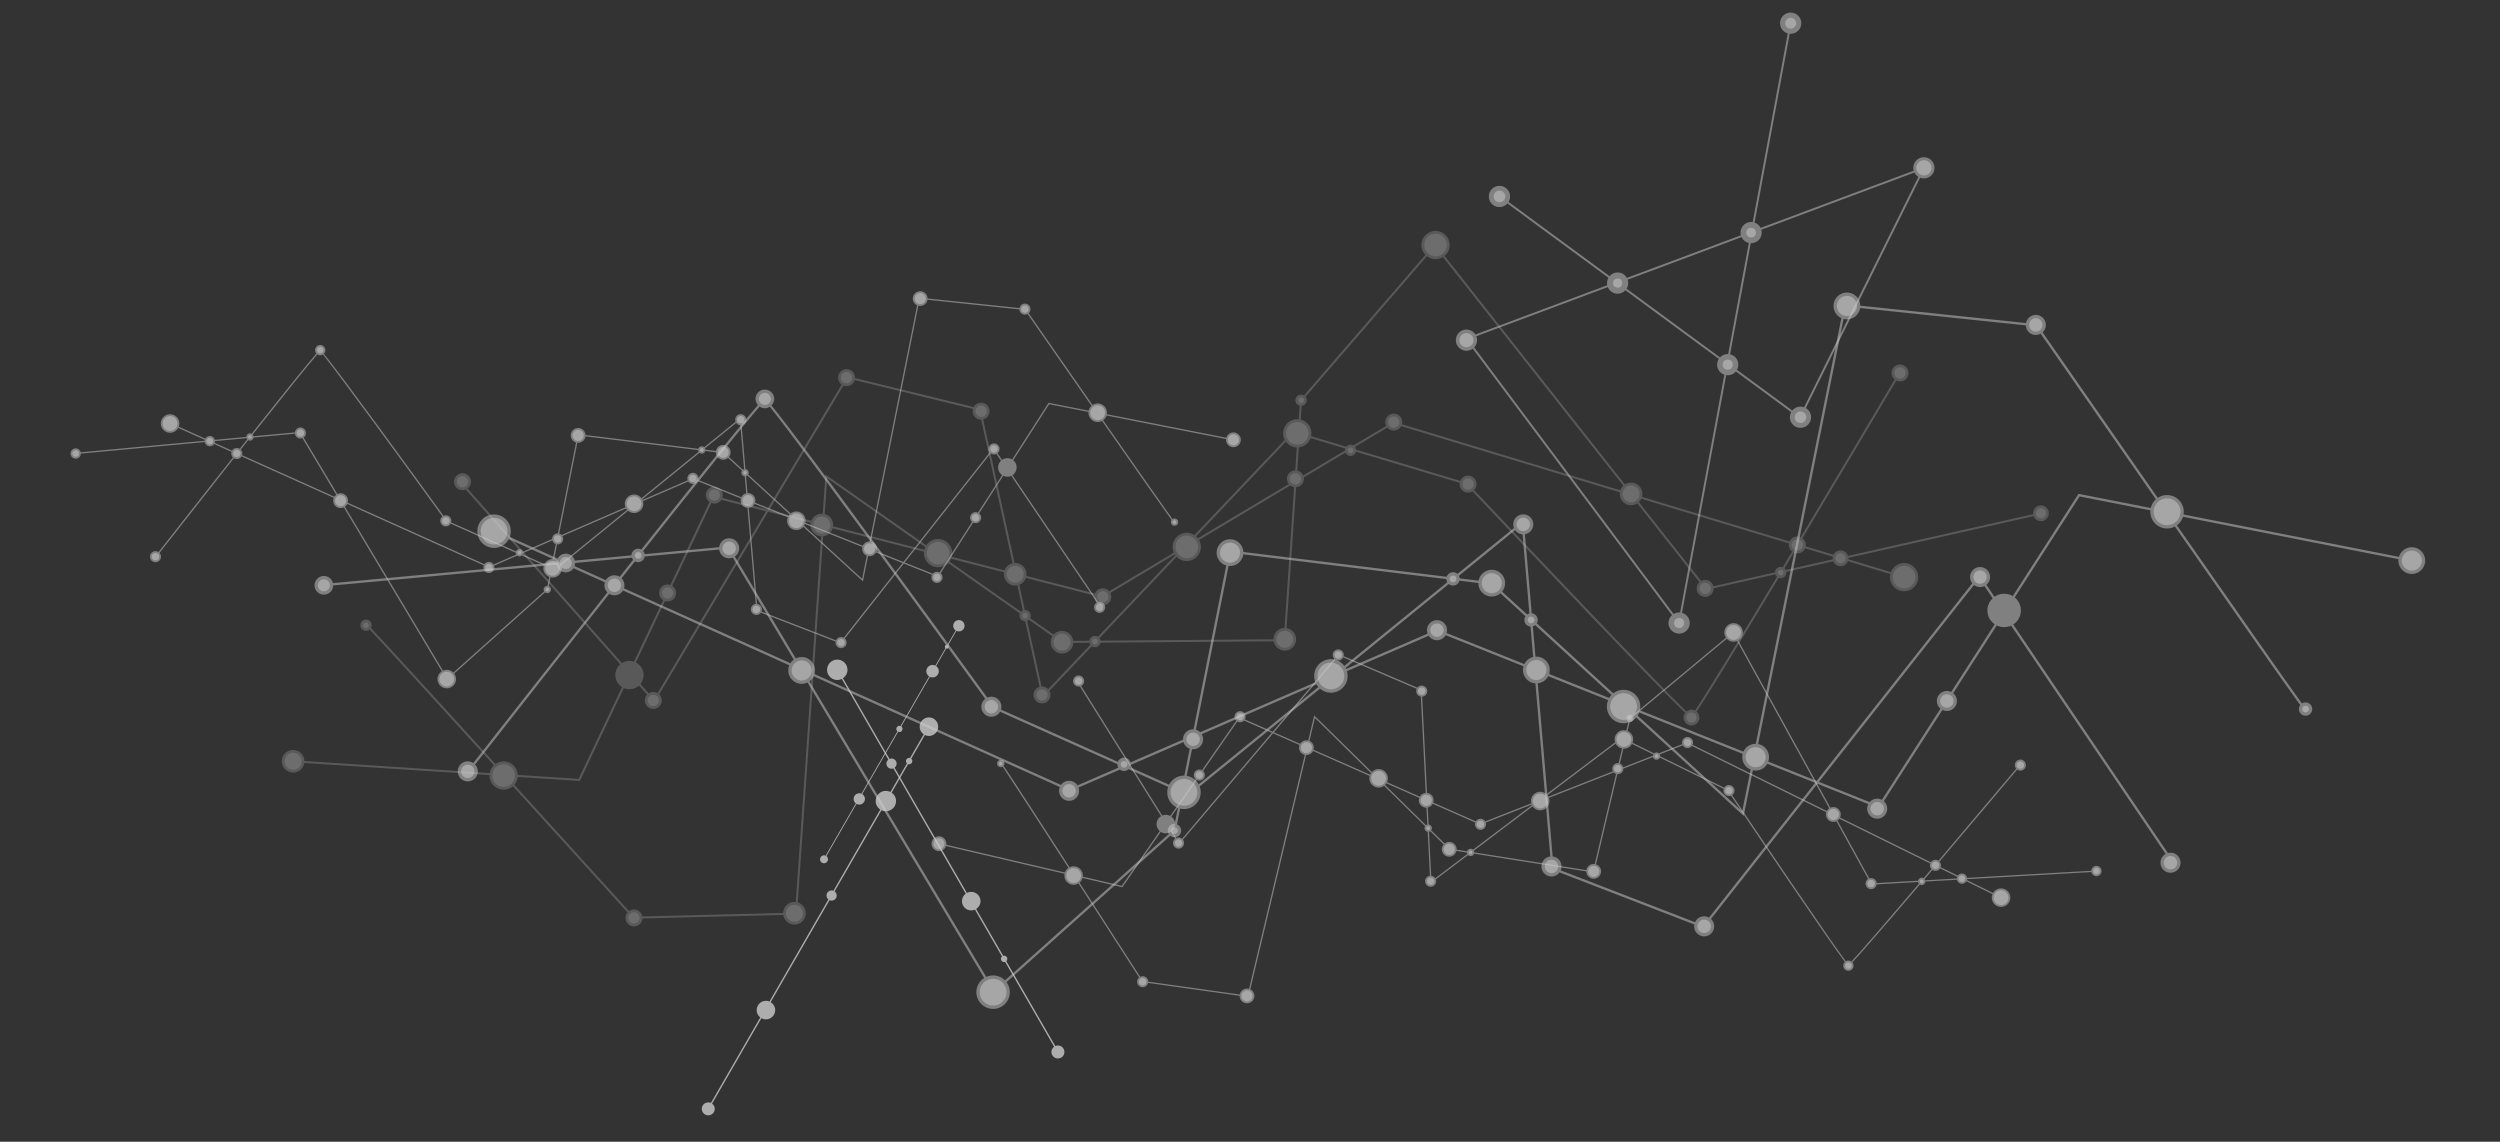 <?xml version="1.0" encoding="utf-8"?>
<!-- Generator: Adobe Illustrator 17.0.0, SVG Export Plug-In . SVG Version: 6.00 Build 0)  -->
<!DOCTYPE svg PUBLIC "-//W3C//DTD SVG 1.1//EN" "http://www.w3.org/Graphics/SVG/1.1/DTD/svg11.dtd">
<svg version="1.1" id="Layer_1" xmlns="http://www.w3.org/2000/svg" xmlns:xlink="http://www.w3.org/1999/xlink" x="0px" y="0px"
	 width="1714.414px" height="782.961px" viewBox="0 0 1714.414 782.961" enable-background="new 0 0 1714.414 782.961"
	 xml:space="preserve">
<rect x="0" y="0" width="1714.414" height="782.961" fill="#333333" stroke="none"/>
<g opacity="0.75">
	<g>
		<path opacity="0.8" fill="#FFFFFF" d="M490.156,760.409c0-1.477-0.727-2.777-1.834-3.588l33.82-58.578
			c0.918,0.513,1.974,0.808,3.1,0.808c3.516,0,6.367-2.85,6.367-6.366c0-2.322-1.247-4.348-3.105-5.46l40.364-69.912
			c0.437,0.196,0.918,0.31,1.427,0.31c1.934,0,3.502-1.568,3.502-3.502c0-1.166-0.576-2.192-1.453-2.828l32.131-55.652
			c0.914,0.437,1.933,0.689,3.013,0.689c3.868,0,7.003-3.135,7.003-7.003c0-2.395-1.205-4.508-3.039-5.771l11.287-19.549
			c0.223,0.076,0.458,0.126,0.706,0.126c1.217,0,2.204-0.987,2.204-2.204c0-0.661-0.297-1.247-0.757-1.651l9.367-16.224
			c0.835,0.403,1.768,0.635,2.758,0.635c3.516,0,6.366-2.85,6.366-6.367c0-3.516-2.85-6.366-6.366-6.366s-6.366,2.85-6.366,6.366
			c0,2.185,1.102,4.112,2.78,5.259l-9.376,16.239c-0.195-0.056-0.396-0.096-0.609-0.096c-1.217,0-2.204,0.987-2.204,2.204
			c0,0.625,0.262,1.186,0.679,1.587l-11.292,19.558c-0.946-0.476-2.01-0.75-3.141-0.75c-3.868,0-7.003,3.135-7.003,7.003
			c0,2.446,1.256,4.597,3.157,5.849l-32.141,55.67c-0.377-0.139-0.779-0.226-1.205-0.226c-1.934,0-3.501,1.568-3.501,3.501
			c0,1.081,0.5,2.035,1.269,2.677l-40.412,69.995c-0.744-0.305-1.556-0.475-2.409-0.475c-3.516,0-6.366,2.851-6.366,6.367
			c0,2.047,0.97,3.863,2.471,5.028l-33.848,58.626c-0.551-0.244-1.158-0.385-1.799-0.385c-2.461,0-4.456,1.995-4.456,4.456
			s1.995,4.456,4.456,4.456C488.161,764.865,490.156,762.87,490.156,760.409z"/>
		<path opacity="0.8" fill="#FFFFFF" d="M567.82,589.268c0-0.903-0.444-1.697-1.121-2.192l20.667-35.796
			c0.561,0.313,1.206,0.494,1.894,0.494c2.149,0,3.891-1.742,3.891-3.89c0-1.419-0.762-2.657-1.897-3.337l24.666-42.722
			c0.267,0.12,0.561,0.19,0.872,0.19c1.182,0,2.14-0.958,2.14-2.14c0-0.713-0.352-1.34-0.888-1.728l19.634-34.008
			c0.558,0.267,1.181,0.421,1.841,0.421c2.363,0,4.279-1.916,4.279-4.279c0-1.464-0.736-2.755-1.857-3.526l6.897-11.946
			c0.136,0.046,0.28,0.077,0.432,0.077c0.744,0,1.347-0.603,1.347-1.347c0-0.404-0.181-0.762-0.463-1.009l5.724-9.914
			c0.51,0.246,1.081,0.388,1.685,0.388c2.149,0,3.89-1.742,3.89-3.891s-1.742-3.89-3.89-3.89c-2.149,0-3.89,1.742-3.89,3.89
			c0,1.335,0.673,2.513,1.698,3.214l-5.729,9.924c-0.119-0.034-0.242-0.059-0.372-0.059c-0.744,0-1.347,0.603-1.347,1.347
			c0,0.382,0.16,0.724,0.415,0.969l-6.9,11.951c-0.578-0.291-1.228-0.458-1.919-0.458c-2.364,0-4.28,1.916-4.28,4.28
			c0,1.495,0.768,2.809,1.929,3.574l-19.641,34.019c-0.23-0.085-0.476-0.138-0.736-0.138c-1.182,0-2.14,0.958-2.14,2.14
			c0,0.66,0.306,1.244,0.776,1.636l-24.695,42.773c-0.454-0.186-0.951-0.29-1.472-0.29c-2.149,0-3.89,1.742-3.89,3.891
			c0,1.251,0.593,2.361,1.51,3.072l-20.684,35.825c-0.337-0.149-0.708-0.236-1.1-0.236c-1.504,0-2.723,1.219-2.723,2.723
			c0,1.504,1.219,2.723,2.723,2.723C566.6,591.991,567.82,590.772,567.82,589.268z"/>
		<path opacity="0.8" fill="#FFFFFF" d="M729.948,721.416c0-2.461-1.995-4.457-4.457-4.457c-0.641,0-1.248,0.141-1.799,0.385
			l-33.594-58.187c0.424-0.402,0.691-0.966,0.691-1.596c0-1.217-0.987-2.204-2.204-2.204c-0.218,0-0.424,0.041-0.623,0.1
			l-18.533-32.099c1.787-1.127,2.977-3.114,2.977-5.382c0-3.516-2.851-6.366-6.367-6.366c-1.073,0-2.082,0.268-2.968,0.736
			l-49.592-85.896c0.84-0.64,1.39-1.64,1.39-2.777c0-1.934-1.568-3.501-3.502-3.501c-0.481,0-0.939,0.098-1.356,0.273l-31.93-55.304
			c1.867-1.258,3.096-3.391,3.096-5.812c0-3.868-3.135-7.003-7.003-7.003c-3.868,0-7.003,3.135-7.003,7.003
			c0,3.868,3.135,7.003,7.003,7.003c1.105,0,2.147-0.263,3.077-0.719l31.946,55.332c-0.806,0.641-1.332,1.619-1.332,2.729
			c0,1.934,1.568,3.502,3.502,3.502c0.454,0,0.885-0.093,1.283-0.25l49.614,85.934c-1.569,1.159-2.592,3.017-2.592,5.118
			c0,3.516,2.851,6.366,6.367,6.366c0.907,0,1.767-0.192,2.548-0.534l18.539,32.111c-0.454,0.404-0.746,0.986-0.746,1.641
			c0,1.217,0.987,2.204,2.204,2.204c0.243,0,0.473-0.049,0.692-0.122l33.593,58.184c-1.107,0.811-1.834,2.11-1.834,3.588
			c0,2.461,1.995,4.456,4.456,4.456C727.953,725.872,729.948,723.877,729.948,721.416z"/>
	</g>
	<g>
		<circle opacity="0.5" fill="#FFFFFF" cx="1227.988" cy="15.909" r="3.755"/>
		<circle opacity="0.5" fill="#FFFFFF" cx="1319.341" cy="115.096" r="5.246"/>
		<circle opacity="0.5" fill="#FFFFFF" cx="1234.7" cy="286.125" r="3.976"/>
		<circle opacity="0.5" fill="#FFFFFF" cx="1184.805" cy="250.055" r="3.479"/>
		<circle opacity="0.5" fill="#FFFFFF" cx="1200.854" cy="159.511" r="3.313"/>
		<circle opacity="0.5" fill="#FFFFFF" cx="1109.315" cy="194.127" r="3.148"/>
		<circle opacity="0.5" fill="#FFFFFF" cx="1028.266" cy="134.724" r="3.976"/>
		<circle opacity="0.5" fill="#FFFFFF" cx="1005.632" cy="233.258" r="4.845"/>
		<path opacity="0.5" fill="#FFFFFF" d="M1220.746,15.079c-0.413,3.604,1.881,6.887,5.265,7.838l-24.065,129.395
			c-0.088-0.013-0.173-0.033-0.261-0.043c-4-0.459-7.614,2.412-8.072,6.412c-0.107,0.93-0.027,1.836,0.199,2.689l-78.14,29.202
			c-1.106-1.974-3.106-3.409-5.526-3.687c-2.498-0.286-4.846,0.726-6.369,2.502l-69.258-50.924c0.517-0.863,0.868-1.844,0.99-2.909
			c0.459-4-2.412-7.614-6.412-8.072c-4-0.459-7.614,2.412-8.072,6.412c-0.458,4,2.412,7.614,6.412,8.072
			c2.464,0.282,4.779-0.702,6.303-2.432l69.273,50.935c-0.49,0.843-0.821,1.797-0.939,2.828c-0.091,0.795-0.046,1.574,0.109,2.317
			l-90.377,33.775c-1.137-1.811-3.053-3.11-5.343-3.372c-4-0.459-7.614,2.412-8.072,6.412c-0.459,4,2.412,7.614,6.412,8.072
			c1.908,0.219,3.723-0.326,5.155-1.384l136.655,182.727c-1.275,1.148-2.157,2.742-2.368,4.58c-0.458,4,2.412,7.614,6.412,8.072
			c4,0.459,7.614-2.412,8.072-6.412c0.413-3.604-1.881-6.887-5.265-7.838l30.312-162.982c0.067,0.01,0.133,0.026,0.201,0.033
			c2.531,0.29,4.905-0.755,6.425-2.574l37.918,27.88c-0.447,0.809-0.749,1.715-0.861,2.691c-0.459,4,2.412,7.614,6.412,8.072
			c4,0.458,7.614-2.412,8.072-6.412c0.339-2.958-1.146-5.702-3.559-7.117l78.352-157.941c0.56,0.214,1.152,0.37,1.775,0.442
			c4,0.459,7.614-2.412,8.072-6.412c0.458-4-2.412-7.614-6.412-8.072c-4-0.458-7.614,2.412-8.072,6.412
			c-0.112,0.974-0.023,1.924,0.229,2.813l-104.937,39.217c-0.835-1.694-2.312-3.035-4.155-3.671l24.078-129.464
			c3.937,0.367,7.464-2.475,7.917-6.422c0.459-4-2.412-7.614-6.412-8.072C1224.819,8.208,1221.205,11.079,1220.746,15.079z
			 M1194.267,162.615c0.94,1.991,2.756,3.519,5.016,4.015l-14.163,76.151c-2.182-0.096-4.206,0.787-5.618,2.286l-64.017-47.07
			c0.562-0.894,0.944-1.919,1.072-3.038c0.127-1.108-0.009-2.183-0.346-3.173L1194.267,162.615z M1152.16,420.002
			c-1.63-0.152-3.188,0.246-4.488,1.046L1010.95,238.232c1.033-1.102,1.739-2.528,1.924-4.144c0.141-1.235-0.036-2.432-0.464-3.512
			l90.157-33.693c0.975,2.381,3.181,4.172,5.917,4.485c2.409,0.276,4.672-0.661,6.197-2.319l64.003,47.059
			c-0.589,0.912-0.989,1.964-1.121,3.116c-0.399,3.481,1.725,6.668,4.919,7.739L1152.16,420.002z M1312.806,118.315
			c0.609,1.232,1.558,2.275,2.74,2.997l-78.364,157.964c-0.524-0.189-1.074-0.328-1.651-0.394c-2.554-0.293-4.947,0.776-6.466,2.626
			l-37.908-27.873c0.465-0.824,0.776-1.751,0.89-2.75c0.427-3.727-2.037-7.116-5.611-7.932l14.164-76.163
			c3.765,0.135,7.059-2.643,7.495-6.449c0.112-0.973,0.023-1.922-0.228-2.81L1312.806,118.315z"/>
		<circle opacity="0.5" fill="#FFFFFF" cx="1151.486" cy="427.254" r="3.451"/>
	</g>
	<g opacity="0.5">
		<circle opacity="0.5" fill="#FFFFFF" cx="345.366" cy="531.85" r="7.772"/>
		<circle opacity="0.5" fill="#FFFFFF" cx="643.303" cy="379.314" r="7.772"/>
		<circle opacity="0.5" fill="#FFFFFF" cx="813.844" cy="375.051" r="7.772"/>
		<circle opacity="0.5" fill="#FFFFFF" cx="889.635" cy="297.161" r="7.772"/>
		<circle opacity="0.5" fill="#FFFFFF" cx="984.458" cy="168.033" r="7.772"/>
		<circle opacity="0.5" fill="#FFFFFF" cx="1305.766" cy="395.799" r="7.772"/>
		<circle opacity="0.5" fill="#FFFFFF" cx="489.851" cy="339.502" r="3.886"/>
		<circle opacity="0.5" fill="#FFFFFF" cx="457.834" cy="406.631" r="3.886"/>
		<circle opacity="0.5" fill="#FFFFFF" cx="434.759" cy="629.48" r="3.886"/>
		<circle opacity="0.5" fill="#FFFFFF" cx="580.55" cy="258.956" r="3.886"/>
		<circle opacity="0.5" fill="#FFFFFF" cx="714.563" cy="476.559" r="3.886"/>
		<circle opacity="0.5" fill="#FFFFFF" cx="888.357" cy="328.358" r="3.886"/>
		<circle opacity="0.5" fill="#FFFFFF" cx="955.809" cy="289.465" r="3.886"/>
		<circle opacity="0.5" fill="#FFFFFF" cx="1006.76" cy="331.989" r="3.886"/>
		<circle opacity="0.5" fill="#FFFFFF" cx="1169.348" cy="403.509" r="3.886"/>
		<circle opacity="0.5" fill="#FFFFFF" cx="1302.971" cy="255.756" r="3.886"/>
		<circle opacity="0.5" fill="#FFFFFF" cx="1232.553" cy="373.686" r="3.886"/>
		<circle opacity="0.5" fill="#FFFFFF" cx="756.267" cy="409.276" r="3.886"/>
		<circle opacity="0.5" fill="#FFFFFF" cx="672.811" cy="281.991" r="3.886"/>
		<circle opacity="0.5" fill="#FFFFFF" cx="201.003" cy="522.049" r="5.829"/>
		<circle opacity="0.5" fill="#FFFFFF" cx="563.593" cy="360.043" r="5.829"/>
		<circle opacity="0.5" fill="#FFFFFF" cx="696.18" cy="393.798" r="5.829"/>
		<circle opacity="0.5" fill="#FFFFFF" cx="881.058" cy="438.414" r="5.829"/>
		<circle opacity="0.5" fill="#FFFFFF" cx="1118.546" cy="338.708" r="5.829"/>
		<circle opacity="0.5" fill="#FFFFFF" cx="728.308" cy="440.408" r="5.829"/>
		<circle opacity="0.5" fill="#FFFFFF" cx="544.791" cy="626.303" r="5.829"/>
		<circle opacity="0.5" fill="#FFFFFF" cx="251.011" cy="428.755" r="1.943"/>
		<circle opacity="0.5" fill="#FFFFFF" cx="702.97" cy="422.189" r="1.943"/>
		<circle opacity="0.5" fill="#FFFFFF" cx="926.184" cy="308.792" r="1.943"/>
		<circle opacity="0.5" fill="#FFFFFF" cx="892.244" cy="274.478" r="1.943"/>
		<circle opacity="0.5" fill="#FFFFFF" cx="1221.134" cy="392.62" r="1.943"/>
		<circle opacity="0.5" fill="#FFFFFF" cx="1262.173" cy="382.863" r="3.486"/>
		<circle opacity="0.5" fill="#FFFFFF" cx="1159.969" cy="492.075" r="3.486"/>
		<circle opacity="0.5" fill="#FFFFFF" cx="1399.593" cy="351.991" r="3.486"/>
		<path opacity="0.5" fill="#FFFFFF" d="M1404.097,355.02c1.673-2.488,1.012-5.861-1.475-7.533c-2.488-1.673-5.86-1.012-7.533,1.475
			c-0.749,1.113-1.006,2.401-0.865,3.637l-126.903,28.616c-0.359-1.124-1.063-2.147-2.118-2.857
			c-2.488-1.673-5.86-1.012-7.533,1.475c-0.131,0.195-0.223,0.403-0.325,0.607l-19.056-5.762c0.36-2.087-0.448-4.265-2.22-5.613
			c28.239-47.183,55.846-93.709,64.371-108.088c2.572,1.249,5.729,0.471,7.37-1.97c1.796-2.672,1.087-6.293-1.584-8.09
			c-2.672-1.796-6.293-1.087-8.089,1.584c-1.69,2.513-1.139,5.847,1.152,7.731c-18.058,30.476-41.693,70.22-64.386,108.13
			c-2.536-1.122-5.584-0.312-7.185,2.069c-0.195,0.29-0.347,0.594-0.483,0.903l-101.191-30.598c0.846-3.125-0.324-6.573-3.16-8.48
			c-2.667-1.793-6.045-1.713-8.579-0.064L990.656,175.51c0.699-0.58,1.332-1.263,1.864-2.056c2.994-4.452,1.812-10.489-2.641-13.483
			c-4.453-2.994-10.489-1.812-13.483,2.641c-2.608,3.878-2.045,8.956,1.085,12.18l-83.234,96.373
			c-1.763-1.066-4.066-0.584-5.228,1.145c-1.198,1.781-0.725,4.195,1.056,5.393c0.371,0.249,0.772,0.41,1.181,0.517l-0.631,9.278
			c-3.453-0.351-6.981,1.161-9.053,4.242c-2.065,3.072-2.142,6.896-0.529,9.957L819.15,366.92
			c-4.441-2.899-10.399-1.704-13.367,2.71c-1.936,2.879-2.116,6.416-0.805,9.368l-44.335,26.462
			c-0.328-0.376-0.69-0.729-1.124-1.021c-2.672-1.796-6.293-1.087-8.09,1.584c-0.22,0.327-0.4,0.669-0.546,1.02l-47.029-12.065
			c0.441-2.883-0.757-5.895-3.338-7.63c-1.468-0.987-3.15-1.398-4.789-1.301l-21.496-98.426c1.346-0.339,2.581-1.136,3.416-2.378
			c1.796-2.671,1.087-6.293-1.584-8.09c-2.671-1.796-6.293-1.087-8.089,1.584c-0.091,0.135-0.147,0.281-0.225,0.42l-81.401-19.883
			c0.107-1.982-0.779-3.969-2.546-5.157c-2.671-1.796-6.293-1.087-8.089,1.584c-1.771,2.634-1.097,6.185,1.483,8.006l-51.114,85.663
			l-30.767-7.893c0.889-2.457,0.054-5.29-2.212-6.814c-2.671-1.796-6.293-1.087-8.09,1.584c-1.796,2.671-1.087,6.292,1.583,8.088
			l-26.876,56.801c-2.436-0.837-5.218,0-6.724,2.239c-1.796,2.671-1.087,6.293,1.584,8.09c0.065,0.044,0.136,0.067,0.202,0.108
			l-19.972,42.21c-2.794-0.961-5.86-0.586-8.321,0.96L320.638,335.01c0.524-0.387,1.005-0.849,1.389-1.42
			c1.796-2.671,1.087-6.293-1.584-8.09c-2.672-1.796-6.293-1.087-8.09,1.584c-1.796,2.671-1.087,6.293,1.584,8.09
			c1.685,1.133,3.748,1.265,5.493,0.54l105.95,119.848c-0.666,0.565-1.271,1.223-1.783,1.983
			c-2.994,4.452-1.812,10.489,2.641,13.483c0.105,0.071,0.215,0.128,0.322,0.194l-29.768,62.915l-41.732-2.723
			c-0.136-2.969-1.618-5.838-4.273-7.624c-3.446-2.317-7.836-2.123-11.034,0.143c-37.962-41.734-75.082-82.417-85.375-93.274
			c0.989-1.749,0.497-3.987-1.198-5.127c-1.781-1.198-4.195-0.725-5.393,1.056c-1.198,1.781-0.725,4.195,1.056,5.393
			c1.475,0.991,3.373,0.823,4.666-0.27c9.905,10.47,45.532,49.5,85.182,93.09c-0.509,0.483-0.978,1.023-1.386,1.63
			c-0.781,1.162-1.271,2.432-1.5,3.728l-127.038-8.288c-0.059-2.435-1.252-4.806-3.427-6.269c-3.562-2.395-8.391-1.449-10.786,2.112
			c-2.395,3.562-1.449,8.391,2.113,10.786c3.562,2.395,8.391,1.449,10.786-2.113c0.659-0.979,1.056-2.055,1.224-3.15l126.99,8.285
			c-0.106,3.235,1.395,6.451,4.279,8.391c3.733,2.51,8.572,2.075,11.805-0.751c27.784,30.564,56.35,62.044,78.583,86.571
			c-0.139,0.164-0.289,0.314-0.411,0.496c-1.796,2.671-1.087,6.293,1.584,8.089c2.672,1.796,6.293,1.087,8.09-1.584
			c0.601-0.893,0.897-1.893,0.958-2.894l96.559-2.39c0.311,2.084,1.455,4.036,3.341,5.305c3.562,2.395,8.391,1.449,10.786-2.113
			c2.395-3.562,1.449-8.391-2.113-10.786c-0.648-0.436-1.339-0.758-2.048-0.977l17.426-251.122c2.171-0.258,4.221-1.419,5.537-3.375
			c0.439-0.652,0.763-1.348,0.982-2.063l62.607,16.062c-0.329,3.435,1.186,6.936,4.25,8.996c3.94,2.65,9.117,2.023,12.332-1.241
			l49.191,34.523c-0.725,1.684-0.18,3.696,1.397,4.757c0.695,0.467,1.485,0.672,2.263,0.653l9.815,44.939
			c-1.241,0.376-2.373,1.14-3.153,2.3c-1.796,2.671-1.087,6.293,1.584,8.09c2.672,1.796,6.293,1.087,8.089-1.584
			c1.258-1.871,1.263-4.198,0.25-6.047l29.045-30.608c0.008,0.006,0.015,0.013,0.023,0.019c1.781,1.198,4.195,0.725,5.393-1.056
			c0.296-0.44,0.488-0.92,0.586-1.41l118.715-0.93c0.358,2,1.49,3.86,3.309,5.083c3.562,2.395,8.391,1.449,10.786-2.113
			c2.395-3.562,1.449-8.391-2.113-10.786c-0.974-0.655-2.045-1.052-3.133-1.222l6.567-96.601c1.705-0.14,3.336-1.001,4.365-2.531
			c0.865-1.286,1.136-2.79,0.9-4.207l28.547-17.039c0.286,0.648,0.744,1.228,1.375,1.653c1.781,1.197,4.195,0.725,5.393-1.056
			c0.249-0.371,0.409-0.772,0.517-1.18l71.091,21.303c-0.34,2.169,0.549,4.437,2.49,5.743c1.955,1.315,4.414,1.275,6.299,0.118
			c35.501,37.623,125.157,132.412,145.865,151.853c-0.066,0.087-0.145,0.158-0.207,0.249c-1.673,2.488-1.012,5.861,1.476,7.533
			c2.488,1.673,5.86,1.012,7.533-1.476c1.551-2.306,1.075-5.355-0.981-7.123c5.315-7.84,19.112-29.866,56.278-91.733
			c1.648,0.621,3.564,0.064,4.589-1.46c0.539-0.802,0.723-1.73,0.618-2.62l32.171-7.254c0.393,0.965,1.067,1.828,1.996,2.453
			c2.488,1.673,5.861,1.012,7.533-1.475c0.222-0.331,0.397-0.678,0.538-1.033l29.083,8.794c-0.86,3.799,0.62,7.904,4.046,10.208
			c4.452,2.994,10.489,1.812,13.483-2.641c2.994-4.452,1.812-10.489-2.641-13.483s-10.489-1.812-13.483,2.641
			c-0.421,0.626-0.751,1.286-1.009,1.962l-29.157-8.816c0.039-0.321,0.053-0.641,0.035-0.961l126.96-28.629
			c0.386,1.008,1.067,1.914,2.031,2.562C1399.052,358.168,1402.424,357.507,1404.097,355.02z M930.03,308.381
			c-0.076-0.707-0.343-1.382-0.788-1.957l22.135-13.212c0.341,0.403,0.72,0.781,1.18,1.09c2.672,1.796,6.293,1.087,8.09-1.584
			c0.104-0.155,0.17-0.321,0.257-0.481l149.959,45.345c-0.418,2.866,0.781,5.852,3.345,7.576c2.679,1.801,6.074,1.712,8.612,0.042
			l42.62,54.008c-0.341,0.31-0.66,0.65-0.929,1.05c-1.796,2.672-1.087,6.293,1.584,8.09c2.671,1.796,6.293,1.087,8.089-1.584
			c0.694-1.032,1.005-2.206,0.982-3.362l42.3-9.538c0.216,0.639,0.599,1.218,1.135,1.682c-26.004,43.278-48.4,80.088-56.196,91.712
			c-1.94-0.983-4.239-0.699-5.876,0.651c-18.094-17.199-98.392-101.747-145.642-151.812c0.256-0.259,0.497-0.539,0.707-0.853
			c1.796-2.672,1.087-6.293-1.584-8.09c-2.672-1.796-6.293-1.087-8.09,1.585c-0.221,0.328-0.402,0.671-0.548,1.023L930.03,308.381z
			 M922.515,307.559c-0.154,0.459-0.223,0.932-0.202,1.404l-28.618,17.082c-0.428-0.99-1.124-1.877-2.086-2.523
			c-0.626-0.421-1.306-0.692-2.001-0.845l1.078-15.862c2.746-0.301,5.347-1.76,7.009-4.232c0.458-0.681,0.806-1.4,1.072-2.138
			L922.515,307.559z M754.714,439.339c-0.1-0.626-0.357-1.219-0.75-1.735l52.924-55.772c0.458,0.469,0.97,0.899,1.535,1.28
			c4.452,2.994,10.489,1.812,13.483-2.641c2.123-3.158,2.137-7.108,0.382-10.209l62.518-37.316c0.103,0.08,0.189,0.174,0.299,0.248
			c0.732,0.492,1.536,0.779,2.353,0.906l-6.564,96.547c-2.441,0.054-4.819,1.248-6.286,3.428c-0.896,1.332-1.323,2.841-1.323,4.333
			L754.714,439.339z M718.843,472.623c-0.304-0.331-0.638-0.639-1.027-0.901c-1.1-0.74-2.358-1.032-3.586-0.96l-9.82-44.965
			c0.443-0.176,0.853-0.44,1.212-0.776l16.092,11.294c-2.197,3.536-1.224,8.201,2.259,10.543c3.562,2.395,8.391,1.449,10.786-2.113
			c0.807-1.2,1.226-2.543,1.302-3.889l11.035-0.086c0.11,0.507,0.324,0.988,0.629,1.42L718.843,472.623z M651.103,385.084
			c0.086-0.117,0.179-0.227,0.261-0.349c0.343-0.51,0.624-1.042,0.859-1.587l36.305,9.314c-0.51,2.929,0.688,6.019,3.315,7.785
			c1.784,1.199,3.885,1.561,5.839,1.176l3.757,17.201c-0.474,0.203-0.906,0.504-1.275,0.892L651.103,385.084z M571.304,360.973
			c0.336-2.805-0.868-5.695-3.374-7.38c-0.745-0.501-1.546-0.847-2.368-1.062l1.708-24.609l67.274,47.214
			c-0.293,0.613-0.517,1.245-0.673,1.888L571.304,360.973z M427.775,471.862c3.533,1.547,7.65,0.836,10.462-1.758l5.536,6.262
			c-0.216,0.229-0.427,0.464-0.609,0.734c-1.796,2.672-1.087,6.293,1.584,8.09c2.672,1.796,6.293,1.087,8.09-1.584
			c1.605-2.387,1.198-5.523-0.81-7.448l74.706-125.202l29.252,7.505c-0.624,3.002,0.569,6.217,3.27,8.033
			c1.195,0.804,2.533,1.223,3.873,1.302l-17.404,250.8c-2.807-0.338-5.698,0.866-7.383,3.373c-0.851,1.266-1.273,2.692-1.312,4.112
			l-96.539,2.39c-0.266-1.505-1.11-2.905-2.478-3.826c-2.092-1.407-4.756-1.258-6.681,0.148
			c-11.044-12.182-43.931-48.448-78.613-86.6c0.25-0.291,0.49-0.594,0.709-0.92c0.933-1.388,1.46-2.93,1.609-4.486l42.596,2.779
			l0.2-0.421L427.775,471.862z M525.35,350.6l-74.429,124.737c-1.947-1.134-4.309-1.04-6.11,0.135l-5.628-6.367
			c0.187-0.23,0.369-0.467,0.538-0.719c2.994-4.452,1.812-10.489-2.641-13.483c-0.326-0.22-0.663-0.41-1.005-0.585l19.954-42.172
			c2.416,0.79,5.153-0.05,6.642-2.264c1.796-2.671,1.087-6.293-1.584-8.09c-0.041-0.027-0.086-0.042-0.127-0.068l26.863-56.775
			c2.468,0.92,5.331,0.085,6.865-2.197c0.004-0.006,0.006-0.013,0.01-0.019L525.35,350.6z M667.219,280.44
			c-0.652,2.352,0.203,4.951,2.34,6.388c1.017,0.684,2.172,1,3.312,0.987l21.498,98.434c-1.828,0.438-3.506,1.529-4.637,3.212
			c-0.359,0.534-0.634,1.098-0.845,1.677l-36.211-9.29c1.056-3.905-0.407-8.213-3.951-10.596
			c-4.452-2.994-10.489-1.812-13.483,2.641c-0.009,0.014-0.016,0.028-0.025,0.042l-69.146-48.529l-0.083,1.211l-1.782,25.682
			c-2.703-0.211-5.439,0.996-7.06,3.407c-0.31,0.461-0.562,0.944-0.761,1.439l-28.916-7.418l50.932-85.359
			c2.495,0.994,5.429,0.159,6.988-2.16c0.335-0.498,0.555-1.034,0.719-1.581L667.219,280.44z M805.62,380.212
			c0.12,0.192,0.251,0.377,0.385,0.561l-53.047,55.901c-1.771-1.118-4.119-0.641-5.295,1.109c-0.338,0.502-0.529,1.055-0.609,1.617
			l-11.034,0.086c-0.26-2.167-1.421-4.213-3.374-5.527c-3.255-2.189-7.563-1.58-10.11,1.258l-16.104-11.302
			c0.859-1.721,0.346-3.848-1.293-4.95c-0.724-0.487-1.552-0.684-2.362-0.643l-3.775-17.286c1.428-0.555,2.708-1.533,3.628-2.901
			c0.39-0.579,0.682-1.194,0.898-1.825l46.997,12.057c-0.342,2.17,0.547,4.44,2.49,5.747c2.672,1.796,6.293,1.087,8.09-1.584
			c1.232-1.833,1.26-4.101,0.31-5.932L805.62,380.212z M881.8,302.89c0.648,0.887,1.449,1.684,2.413,2.332
			c1.569,1.055,3.336,1.581,5.096,1.639l-1.066,15.678c-1.834,0.038-3.622,0.929-4.724,2.566c-1.448,2.154-1.244,4.911,0.28,6.845
			l-62.269,37.167c-0.377-0.489-0.806-0.944-1.284-1.363L881.8,302.89z M1113.229,333.045c-0.417,0.392-0.8,0.831-1.133,1.326
			c-0.4,0.594-0.698,1.226-0.915,1.874L961.419,290.96c0.622-2.337-0.237-4.907-2.356-6.331c-2.672-1.796-6.293-1.087-8.09,1.584
			c-1.215,1.806-1.259,4.037-0.351,5.854l-22.454,13.402c-1.652-0.986-3.756-0.607-4.968,0.865l-24.053-7.208
			c0.773-3.748-0.719-7.759-4.091-10.027c-0.965-0.649-2.006-1.09-3.072-1.356l0.64-9.416c1.113-0.11,2.172-0.681,2.845-1.681
			c0.968-1.439,0.829-3.282-0.194-4.572L978.51,175.7c0.173,0.134,0.344,0.271,0.528,0.395c3.258,2.191,7.359,2.137,10.501,0.211
			L1113.229,333.045z M1226.823,372.645c-0.376,2.076,0.413,4.248,2.154,5.61c-2.165,3.612-4.314,7.196-6.445,10.745
			c-1.656-0.641-3.591-0.085-4.623,1.451c-0.425,0.632-0.63,1.344-0.65,2.053l-42.294,9.537c-0.346-1.327-1.137-2.543-2.364-3.369
			c-1.868-1.256-4.189-1.263-6.037-0.255l-42.673-54.074c0.406-0.385,0.778-0.816,1.104-1.299c0.221-0.329,0.404-0.671,0.569-1.018
			L1226.823,372.645z M1256.872,381.731c-0.131,0.615-0.14,1.24-0.057,1.853l-32.238,7.27c-0.217-0.424-0.512-0.808-0.885-1.136
			c2.078-3.463,4.227-7.047,6.445-10.747c2.55,1.169,5.638,0.372,7.254-2.032c0.204-0.303,0.366-0.622,0.506-0.946L1256.872,381.731
			z"/>
		<circle opacity="0.5" fill="#FFFFFF" cx="750.887" cy="439.951" r="1.943"/>
		<circle opacity="0.5" fill="#FFFFFF" cx="317.19" cy="330.337" r="3.886"/>
		<circle opacity="0.5" fill="#FFFFFF" cx="448.001" cy="480.352" r="3.886"/>
	</g>
	<g>
		<circle opacity="0.5" fill="#FFFFFF" cx="1486.098" cy="350.958" r="9.193"/>
		<circle opacity="0.5" fill="#FFFFFF" cx="1113.39" cy="484.508" r="9.193"/>
		<circle opacity="0.5" fill="#FFFFFF" cx="912.696" cy="463.537" r="9.193"/>
		<circle opacity="0.5" fill="#FFFFFF" cx="811.932" cy="543.359" r="9.193"/>
		<circle opacity="0.5" fill="#FFFFFF" cx="681.039" cy="680.384" r="9.193"/>
		<circle opacity="0.5" fill="#FFFFFF" cx="338.834" cy="364.282" r="9.193"/>
		<circle opacity="0.5" fill="#FFFFFF" cx="1287.325" cy="554.577" r="4.596"/>
		<circle opacity="0.5" fill="#FFFFFF" cx="1335.104" cy="480.711" r="4.596"/>
		<circle opacity="0.5" fill="#FFFFFF" cx="1396.109" cy="222.825" r="4.596"/>
		<circle opacity="0.5" fill="#FFFFFF" cx="1168.669" cy="635.244" r="4.596"/>
		<circle opacity="0.5" fill="#FFFFFF" cx="1044.611" cy="359.587" r="4.596"/>
		<circle opacity="0.5" fill="#FFFFFF" cx="818.182" cy="506.959" r="4.596"/>
		<circle opacity="0.5" fill="#FFFFFF" cx="733.137" cy="542.308" r="4.596"/>
		<circle opacity="0.5" fill="#FFFFFF" cx="679.849" cy="484.668" r="4.596"/>
		<circle opacity="0.5" fill="#FFFFFF" cx="500.025" cy="376.014" r="4.596"/>
		<circle opacity="0.5" fill="#FFFFFF" cx="320.785" cy="528.978" r="4.596"/>
		<circle opacity="0.5" fill="#FFFFFF" cx="421.345" cy="401.37" r="4.596"/>
		<circle opacity="0.5" fill="#FFFFFF" cx="985.447" cy="432.159" r="4.596"/>
		<circle opacity="0.5" fill="#FFFFFF" cx="1063.955" cy="594.173" r="4.596"/>
		<circle opacity="0.5" fill="#FFFFFF" cx="1653.944" cy="384.439" r="6.895"/>
		<circle opacity="0.5" fill="#FFFFFF" cx="1203.954" cy="519.252" r="6.895"/>
		<circle opacity="0.5" fill="#FFFFFF" cx="1053.571" cy="459.465" r="6.895"/>
		<circle opacity="0.5" fill="#FFFFFF" cx="843.505" cy="378.976" r="6.895"/>
		<circle opacity="0.5" fill="#FFFFFF" cx="549.748" cy="459.763" r="6.895"/>
		<circle opacity="0.5" fill="#FFFFFF" cx="1022.983" cy="399.899" r="6.895"/>
		<circle opacity="0.5" fill="#FFFFFF" cx="1266.558" cy="209.793" r="6.895"/>
		<circle opacity="0.5" fill="#FFFFFF" cx="1581.076" cy="486.258" r="2.298"/>
		<circle opacity="0.5" fill="#FFFFFF" cx="1049.93" cy="425.128" r="2.298"/>
		<circle opacity="0.5" fill="#FFFFFF" cx="770.832" cy="524.149" r="2.298"/>
		<circle opacity="0.5" fill="#FFFFFF" cx="805.417" cy="569.568" r="2.298"/>
		<circle opacity="0.5" fill="#FFFFFF" cx="437.622" cy="380.901" r="2.298"/>
		<circle opacity="0.5" fill="#FFFFFF" cx="387.998" cy="386.095" r="4.123"/>
		<circle opacity="0.5" fill="#FFFFFF" cx="524.516" cy="273.555" r="4.123"/>
		<circle opacity="0.5" fill="#FFFFFF" cx="222.104" cy="401.38" r="4.123"/>
		<path opacity="0.5" fill="#FFFFFF" d="M217.281,397.141c-2.341,2.663-2.08,6.72,0.584,9.061c2.663,2.341,6.72,2.08,9.061-0.584
			c1.048-1.192,1.546-2.663,1.569-4.134l153.215-14.24c0.25,1.374,0.92,2.68,2.05,3.673c2.663,2.341,6.72,2.08,9.061-0.583
			c0.183-0.209,0.322-0.439,0.474-0.663l21.475,9.661c-0.74,2.394-0.124,5.071,1.75,6.922
			c-40.31,51.045-79.779,101.415-91.968,116.983c-2.826-1.857-6.648-1.425-8.945,1.188c-2.514,2.86-2.234,7.216,0.627,9.73
			c2.86,2.514,7.216,2.233,9.73-0.627c2.365-2.69,2.227-6.685-0.174-9.244c25.823-32.998,59.6-76.019,91.992-117.031
			c2.804,1.702,6.502,1.217,8.743-1.333c0.272-0.31,0.497-0.644,0.704-0.985l114.037,51.302c-1.469,3.536-0.621,7.76,2.415,10.428
			c2.855,2.51,6.829,2.93,10.053,1.382L674.908,670.67c-0.908,0.574-1.755,1.279-2.5,2.127c-4.19,4.767-3.722,12.027,1.044,16.217
			c4.767,4.19,12.027,3.722,16.217-1.044c3.649-4.151,3.762-10.193,0.582-14.452l112.31-100.369
			c1.906,1.519,4.681,1.304,6.307-0.546c1.676-1.907,1.489-4.811-0.418-6.487c-0.397-0.349-0.843-0.598-1.306-0.787l2.153-10.787
			c3.996,0.938,8.366-0.298,11.265-3.597c2.891-3.289,3.562-7.763,2.137-11.599l82.533-67.08c4.768,4.076,11.938,3.583,16.093-1.143
			c2.709-3.082,3.459-7.204,2.371-10.867l56.034-24.288c0.328,0.492,0.698,0.961,1.163,1.369c2.86,2.514,7.216,2.233,9.73-0.627
			c0.308-0.35,0.571-0.724,0.796-1.113l53.327,21.315c-0.957,3.314-0.01,7.03,2.753,9.458c1.571,1.381,3.482,2.119,5.419,2.255
			l10.225,118.727c-1.63,0.193-3.201,0.94-4.37,2.269c-2.514,2.86-2.233,7.216,0.627,9.731c2.86,2.514,7.217,2.233,9.73-0.627
			c0.127-0.144,0.215-0.307,0.328-0.458l92.455,35.719c-0.427,2.309,0.309,4.774,2.201,6.437c2.86,2.514,7.217,2.233,9.73-0.627
			c2.479-2.82,2.229-7.088-0.521-9.617l73.002-92.698l34.887,13.944c-1.417,2.746-0.869,6.197,1.557,8.329
			c2.86,2.514,7.216,2.233,9.73-0.627c2.514-2.859,2.233-7.215-0.625-9.729l40.176-62.535c2.729,1.353,6.121,0.794,8.228-1.602
			c2.514-2.86,2.234-7.216-0.626-9.73c-0.069-0.061-0.149-0.099-0.22-0.157l29.855-46.47c3.131,1.552,6.784,1.58,9.907,0.141
			l105.928,156.57c-0.674,0.374-1.308,0.842-1.846,1.454c-2.514,2.86-2.234,7.216,0.627,9.73c2.86,2.514,7.216,2.234,9.73-0.627
			c2.514-2.86,2.233-7.216-0.627-9.73c-1.805-1.586-4.203-2.054-6.361-1.469l-106.027-156.716c0.867-0.562,1.678-1.241,2.393-2.055
			c4.19-4.767,3.722-12.027-1.044-16.217c-0.113-0.099-0.233-0.183-0.349-0.277l44.5-69.265l48.537,9.549
			c-0.292,3.504,1.008,7.095,3.852,9.594c3.689,3.243,8.868,3.684,12.965,1.513c38.173,54.735,75.52,108.109,85.939,122.412
			c-1.426,1.902-1.19,4.601,0.625,6.197c1.906,1.676,4.811,1.489,6.487-0.418c1.676-1.906,1.489-4.811-0.418-6.487
			c-1.578-1.387-3.832-1.479-5.515-0.394c-10.025-13.79-45.87-64.998-85.741-122.167c0.671-0.489,1.303-1.051,1.874-1.701
			c1.093-1.244,1.862-2.659,2.327-4.144l147.752,29.069c-0.302,2.865,0.737,5.828,3.065,7.875c3.813,3.352,9.622,2.978,12.974-0.835
			c3.352-3.813,2.978-9.622-0.835-12.974c-3.813-3.352-9.622-2.978-12.974,0.835c-0.922,1.048-1.551,2.25-1.916,3.508
			l-147.697-29.058c0.617-3.779-0.654-7.78-3.742-10.494c-3.996-3.513-9.738-3.74-13.961-0.917
			c-27.936-40.083-56.649-81.359-78.994-113.515c0.187-0.171,0.386-0.324,0.558-0.519c2.514-2.86,2.233-7.217-0.626-9.73
			c-2.86-2.514-7.216-2.234-9.73,0.627c-0.84,0.956-1.34,2.083-1.564,3.249l-113.627-11.902c-0.048-2.492-1.092-4.956-3.112-6.731
			c-3.813-3.352-9.622-2.978-12.974,0.835c-3.352,3.813-2.978,9.622,0.835,12.974c0.694,0.61,1.455,1.093,2.254,1.458
			l-58.685,291.911c-2.585-0.028-5.168,1.022-7.009,3.116c-0.614,0.698-1.1,1.465-1.466,2.27l-70.992-28.375
			c0.909-3.979-0.335-8.317-3.615-11.2c-4.219-3.708-10.386-3.761-14.654-0.422l-52.443-47.987c1.107-1.865,0.774-4.308-0.914-5.792
			c-0.744-0.654-1.64-1.015-2.555-1.11l-4.669-54.209c1.513-0.252,2.957-0.976,4.049-2.218c2.514-2.86,2.234-7.216-0.627-9.73
			c-2.86-2.514-7.216-2.233-9.73,0.627c-1.761,2.003-2.121,4.731-1.214,7.056l-38.732,31.48c-0.009-0.008-0.015-0.018-0.024-0.026
			c-1.907-1.676-4.811-1.489-6.487,0.418c-0.414,0.472-0.713,1.004-0.902,1.564l-139.393-16.989
			c-0.115-2.401-1.159-4.754-3.107-6.467c-3.813-3.352-9.622-2.978-12.974,0.835c-3.352,3.813-2.978,9.622,0.835,12.973
			c1.043,0.917,2.238,1.545,3.489,1.91l-22.415,112.312c-2.022-0.095-4.066,0.666-5.506,2.304c-1.21,1.377-1.757,3.1-1.696,4.798
			l-36.08,15.639c-0.238-0.803-0.685-1.554-1.361-2.148c-1.907-1.676-4.811-1.489-6.487,0.418c-0.349,0.397-0.598,0.843-0.786,1.306
			l-80.146-35.815c0.729-2.492,0.032-5.288-2.047-7.116c-2.093-1.84-4.983-2.168-7.371-1.098
			c-35.913-49.538-126.643-174.379-147.973-200.337c0.091-0.092,0.195-0.163,0.281-0.261c2.341-2.663,2.08-6.72-0.584-9.061
			c-2.663-2.341-6.72-2.08-9.061,0.584c-2.17,2.469-2.077,6.118,0.066,8.505c-7.428,8.387-26.967,32.122-79.984,99.031
			c-1.839-0.979-4.171-0.618-5.606,1.014c-0.755,0.858-1.111,1.919-1.124,2.979l-38.841,3.61c-0.314-1.192-0.973-2.307-1.968-3.182
			c-2.663-2.341-6.72-2.08-9.061,0.584c-0.311,0.354-0.569,0.734-0.788,1.13l-32.776-14.745c1.587-4.326,0.477-9.365-3.191-12.59
			c-4.767-4.19-12.027-3.722-16.217,1.044c-4.19,4.767-3.722,12.027,1.044,16.217c4.767,4.19,12.027,3.722,16.217-1.044
			c0.589-0.671,1.077-1.394,1.483-2.148l32.858,14.782c-0.095,0.371-0.159,0.743-0.187,1.122l-153.284,14.247
			c-0.299-1.241-0.96-2.407-1.992-3.314C223.679,394.217,219.622,394.478,217.281,397.141z M766.257,524.046
			c-0.019,0.841,0.192,1.674,0.626,2.416l-27.976,12.126c-0.339-0.525-0.726-1.026-1.218-1.458c-2.86-2.514-7.216-2.234-9.73,0.627
			c-0.145,0.165-0.249,0.35-0.376,0.525l-168.996-76.027c0.927-3.299-0.025-6.983-2.771-9.396
			c-2.868-2.521-6.864-2.933-10.095-1.361l-41.768-69.841c0.447-0.312,0.874-0.662,1.25-1.09c2.514-2.86,2.234-7.216-0.627-9.73
			s-7.216-2.234-9.73,0.627c-0.972,1.105-1.515,2.434-1.664,3.794l-51.07,4.747c-0.156-0.782-0.517-1.52-1.076-2.146
			c37.094-46.805,68.97-86.571,79.884-99.019c2.126,1.448,4.866,1.465,6.992,0.132c18.605,22.93,99.918,134.333,147.717,200.255
			c-0.34,0.264-0.665,0.557-0.959,0.892c-2.514,2.86-2.234,7.217,0.626,9.73c2.86,2.514,7.216,2.234,9.73-0.627
			c0.309-0.351,0.573-0.726,0.798-1.117L766.257,524.046z M774.947,526.154c0.251-0.515,0.403-1.06,0.45-1.616l36.171-15.678
			c0.351,1.226,1.033,2.373,2.062,3.278c0.67,0.589,1.427,1.011,2.219,1.296l-3.681,18.442c-3.267-0.065-6.54,1.25-8.866,3.897
			c-0.64,0.729-1.159,1.52-1.583,2.345L774.947,526.154z M991.847,397.132c0.022,0.75,0.233,1.484,0.615,2.149l-70.574,57.36
			c-0.466-0.62-1.001-1.203-1.606-1.735c-4.767-4.19-12.027-3.722-16.217,1.044c-2.972,3.381-3.589,8.012-2.003,11.917
			l-79.016,34.25c-0.109-0.109-0.195-0.233-0.313-0.337c-0.783-0.689-1.683-1.148-2.622-1.421l22.403-112.25
			c2.872,0.309,5.843-0.73,7.895-3.064c1.253-1.426,1.985-3.13,2.211-4.881L991.847,397.132z M1038.991,363.553
			c0.307,0.434,0.651,0.847,1.068,1.213c1.177,1.035,2.609,1.57,4.061,1.673l4.671,54.239c-0.547,0.139-1.068,0.386-1.54,0.726
			l-17.156-15.698c3.115-3.813,2.684-9.434-1.044-12.711c-3.813-3.352-9.622-2.978-12.974,0.835
			c-1.129,1.284-1.825,2.797-2.12,4.364l-12.957-1.579c-0.051-0.612-0.229-1.209-0.521-1.761L1038.991,363.553z M1105.119,476.552
			c-0.119,0.124-0.245,0.239-0.36,0.37c-0.48,0.546-0.891,1.127-1.249,1.73l-41.167-16.454c1.044-3.358,0.109-7.165-2.703-9.637
			c-1.909-1.678-4.319-2.422-6.67-2.268l-1.787-20.749c0.586-0.166,1.14-0.453,1.632-0.852L1105.119,476.552z M1195.052,516.986
			c-0.822,3.24,0.151,6.812,2.833,9.17c0.797,0.701,1.685,1.229,2.616,1.607l-5.751,28.606l-71.722-65.628
			c0.437-0.675,0.796-1.381,1.077-2.112L1195.052,516.986z M1380.297,408.773c-3.908-2.353-8.846-2.146-12.54,0.469l-5.54-8.189
			c0.288-0.236,0.572-0.479,0.826-0.768c2.514-2.86,2.234-7.216-0.627-9.73c-2.86-2.514-7.216-2.233-9.73,0.627
			c-2.246,2.556-2.246,6.297-0.184,8.859l-106.697,135.484l-33.17-13.258c1.189-3.426,0.28-7.379-2.612-9.92
			c-1.279-1.125-2.784-1.82-4.345-2.116l58.61-291.536c3.241,0.824,6.815-0.149,9.174-2.832c1.191-1.356,1.903-2.964,2.166-4.624
			l113.604,11.899c0.083,1.806,0.859,3.577,2.325,4.865c2.24,1.969,5.387,2.2,7.859,0.843c11.1,15.972,44.153,63.52,79.024,113.554
			c-0.338,0.303-0.665,0.622-0.972,0.971c-1.306,1.486-2.159,3.215-2.571,5.017l-49.542-9.747l-0.298,0.463L1380.297,408.773z
			 M1247.375,536.153l106.301-134.981c2.111,1.626,4.896,1.877,7.187,0.772l5.632,8.325c-0.255,0.241-0.504,0.492-0.74,0.761
			c-4.19,4.767-3.722,12.027,1.044,16.217c0.35,0.307,0.716,0.582,1.09,0.839l-29.828,46.429c-2.714-1.295-6.053-0.726-8.136,1.643
			c-2.514,2.86-2.234,7.217,0.627,9.73c0.044,0.038,0.094,0.062,0.138,0.099l-40.157,62.505c-2.755-1.454-6.24-0.911-8.387,1.531
			c-0.006,0.006-0.009,0.014-0.015,0.02L1247.375,536.153z M1070.278,596.844c1.122-2.659,0.516-5.839-1.771-7.849
			c-1.089-0.957-2.396-1.504-3.734-1.662l-10.226-118.736c2.211-0.236,4.345-1.259,5.929-3.061c0.503-0.572,0.911-1.192,1.247-1.838
			l41.061,16.412c-1.833,4.42-0.773,9.696,3.02,13.031c4.767,4.19,12.027,3.722,16.217-1.044c0.013-0.014,0.023-0.03,0.036-0.045
			l73.718,67.454l0.282-1.408l6.002-29.854c3.139,0.659,6.532-0.341,8.801-2.921c0.434-0.493,0.802-1.022,1.112-1.572l32.789,13.105
			l-72.743,92.369c-2.775-1.546-6.344-1.013-8.526,1.469c-0.469,0.533-0.808,1.129-1.084,1.745L1070.278,596.844z M923.13,458.735
			c-0.112-0.243-0.237-0.48-0.366-0.716l70.738-57.493c1.907,1.582,4.734,1.379,6.38-0.494c0.472-0.537,0.781-1.157,0.96-1.804
			l12.956,1.579c-0.025,2.581,1.025,5.158,3.116,6.997c3.485,3.063,8.631,3.005,12.051,0.063l17.168,15.71
			c-1.27,1.888-0.991,4.461,0.763,6.004c0.775,0.682,1.716,1.039,2.672,1.114l1.796,20.851c-1.76,0.434-3.41,1.386-4.698,2.851
			c-0.545,0.62-0.982,1.297-1.331,2.004l-53.291-21.3c0.731-2.493,0.034-5.292-2.045-7.12c-2.86-2.514-7.216-2.234-9.73,0.626
			c-1.724,1.962-2.103,4.619-1.267,6.911L923.13,458.735z M821.994,537.831c-0.625-1.139-1.443-2.195-2.475-3.103
			c-1.68-1.477-3.672-2.363-5.728-2.698l3.638-18.228c2.157,0.235,4.39-0.538,5.932-2.291c2.027-2.306,2.207-5.571,0.713-8.072
			l78.702-34.114c0.368,0.631,0.802,1.231,1.299,1.794L821.994,537.831z M555.122,467.214c0.549-0.396,1.065-0.853,1.531-1.382
			c0.559-0.636,1.005-1.332,1.359-2.059L726.786,539.7c-1.085,2.646-0.469,5.791,1.8,7.786c2.86,2.514,7.216,2.233,9.73-0.627
			c1.7-1.934,2.092-4.543,1.303-6.813l28.38-12.301c1.787,1.408,4.313,1.284,5.959-0.258l27.117,12.118
			c-1.477,4.279-0.339,9.211,3.271,12.384c1.033,0.908,2.187,1.584,3.397,2.058l-2.185,10.948c-1.322-0.04-2.652,0.467-3.593,1.539
			c-1.354,1.541-1.472,3.724-0.469,5.393l-112.312,100.37c-0.183-0.184-0.362-0.37-0.559-0.544
			c-3.487-3.066-8.307-3.627-12.285-1.847L555.122,467.214z M427.907,403.464c0.757-2.378,0.162-5.046-1.672-6.909
			c3.089-3.907,6.156-7.783,9.196-11.623c1.845,1.004,4.199,0.646,5.643-0.998c0.595-0.676,0.943-1.48,1.075-2.309l51.063-4.746
			c0.204,1.609,0.946,3.157,2.26,4.311c2,1.758,4.721,2.12,7.043,1.219l41.819,69.927c-0.534,0.39-1.037,0.839-1.492,1.356
			c-0.309,0.352-0.576,0.726-0.822,1.108L427.907,403.464z M394.044,388.23c0.247-0.702,0.353-1.433,0.349-2.165l38.922-3.618
			c0.19,0.531,0.478,1.026,0.865,1.468c-2.965,3.745-6.032,7.622-9.196,11.624c-2.813-1.759-6.557-1.295-8.819,1.278
			c-0.285,0.325-0.524,0.674-0.738,1.032L394.044,388.23z"/>
		<circle opacity="0.5" fill="#FFFFFF" cx="996.428" cy="396.997" r="2.298"/>
		<circle opacity="0.5" fill="#FFFFFF" cx="1488.459" cy="591.622" r="4.596"/>
		<circle opacity="0.5" fill="#FFFFFF" cx="1357.865" cy="395.734" r="4.596"/>
	</g>
	<g>
		<circle opacity="0.5" fill="#FFFFFF" cx="752.763" cy="283.045" r="5.097"/>
		<circle opacity="0.5" fill="#FFFFFF" cx="546.105" cy="357.095" r="5.097"/>
		<circle opacity="0.5" fill="#FFFFFF" cx="434.826" cy="345.467" r="5.097"/>
		<circle opacity="0.5" fill="#FFFFFF" cx="378.955" cy="389.727" r="5.097"/>
		<circle opacity="0.5" fill="#FFFFFF" cx="306.378" cy="465.703" r="5.097"/>
		<circle opacity="0.5" fill="#FFFFFF" cx="116.634" cy="290.433" r="5.097"/>
		<circle opacity="0.5" fill="#FFFFFF" cx="642.548" cy="395.947" r="2.549"/>
		<circle opacity="0.5" fill="#FFFFFF" cx="669.041" cy="354.99" r="2.549"/>
		<circle opacity="0.5" fill="#FFFFFF" cx="702.866" cy="211.998" r="2.549"/>
		<circle opacity="0.5" fill="#FFFFFF" cx="576.756" cy="440.675" r="2.549"/>
		<circle opacity="0.5" fill="#FFFFFF" cx="507.969" cy="287.83" r="2.549"/>
		<circle opacity="0.5" fill="#FFFFFF" cx="382.42" cy="369.544" r="2.549"/>
		<circle opacity="0.5" fill="#FFFFFF" cx="335.265" cy="389.144" r="2.549"/>
		<circle opacity="0.5" fill="#FFFFFF" cx="305.718" cy="357.184" r="2.549"/>
		<circle opacity="0.5" fill="#FFFFFF" cx="206.01" cy="296.938" r="2.549"/>
		<circle opacity="0.5" fill="#FFFFFF" cx="106.626" cy="381.753" r="2.549"/>
		<circle opacity="0.5" fill="#FFFFFF" cx="162.384" cy="310.997" r="2.549"/>
		<circle opacity="0.5" fill="#FFFFFF" cx="475.164" cy="328.069" r="2.549"/>
		<circle opacity="0.5" fill="#FFFFFF" cx="518.695" cy="417.902" r="2.549"/>
		<circle opacity="0.5" fill="#FFFFFF" cx="845.829" cy="301.61" r="3.823"/>
		<circle opacity="0.5" fill="#FFFFFF" cx="596.321" cy="376.36" r="3.823"/>
		<circle opacity="0.5" fill="#FFFFFF" cx="512.937" cy="343.21" r="3.823"/>
		<circle opacity="0.5" fill="#FFFFFF" cx="396.461" cy="298.58" r="3.823"/>
		<circle opacity="0.5" fill="#FFFFFF" cx="233.58" cy="343.375" r="3.823"/>
		<circle opacity="0.5" fill="#FFFFFF" cx="495.977" cy="310.182" r="3.823"/>
		<circle opacity="0.5" fill="#FFFFFF" cx="631.034" cy="204.773" r="3.823"/>
		<circle opacity="0.5" fill="#FFFFFF" cx="805.426" cy="358.066" r="1.274"/>
		<circle opacity="0.5" fill="#FFFFFF" cx="510.919" cy="324.171" r="1.274"/>
		<circle opacity="0.5" fill="#FFFFFF" cx="356.166" cy="379.075" r="1.274"/>
		<circle opacity="0.5" fill="#FFFFFF" cx="375.342" cy="404.259" r="1.274"/>
		<circle opacity="0.5" fill="#FFFFFF" cx="171.409" cy="299.648" r="1.274"/>
		<circle opacity="0.5" fill="#FFFFFF" cx="143.894" cy="302.528" r="2.286"/>
		<circle opacity="0.5" fill="#FFFFFF" cx="219.59" cy="240.127" r="2.286"/>
		<circle opacity="0.5" fill="#FFFFFF" cx="51.91" cy="311.003" r="2.286"/>
		<path opacity="0.5" fill="#FFFFFF" d="M49.236,308.653c-1.298,1.477-1.153,3.726,0.324,5.024c1.477,1.298,3.726,1.153,5.024-0.324
			c0.581-0.661,0.857-1.477,0.87-2.292l84.954-7.896c0.138,0.762,0.51,1.486,1.136,2.037c1.477,1.298,3.726,1.153,5.024-0.324
			c0.102-0.116,0.179-0.243,0.263-0.368l11.907,5.357c-0.41,1.327-0.068,2.812,0.97,3.838
			c-22.351,28.303-44.235,56.232-50.994,64.865c-1.567-1.03-3.686-0.79-4.96,0.659c-1.394,1.586-1.238,4.001,0.347,5.395
			s4.001,1.238,5.395-0.347c1.311-1.491,1.235-3.707-0.097-5.126c14.318-18.296,33.047-42.15,51.007-64.891
			c1.555,0.944,3.605,0.675,4.848-0.739c0.151-0.172,0.276-0.357,0.391-0.546l63.231,28.446c-0.814,1.961-0.344,4.303,1.339,5.782
			c1.583,1.392,3.787,1.625,5.574,0.766l67.189,112.348c-0.504,0.318-0.973,0.709-1.386,1.179c-2.323,2.643-2.064,6.669,0.579,8.992
			c2.643,2.323,6.669,2.064,8.992-0.579c2.023-2.302,2.086-5.652,0.323-8.013l62.273-55.652c1.057,0.842,2.595,0.723,3.497-0.303
			c0.929-1.057,0.826-2.668-0.232-3.597c-0.22-0.193-0.467-0.332-0.724-0.436l1.194-5.981c2.216,0.52,4.638-0.166,6.246-1.994
			c1.603-1.823,1.975-4.305,1.185-6.431l45.763-37.195c2.644,2.26,6.62,1.987,8.923-0.634c1.502-1.709,1.918-3.994,1.315-6.025
			l31.07-13.467c0.182,0.272,0.387,0.533,0.645,0.759c1.586,1.394,4.001,1.238,5.395-0.347c0.171-0.194,0.317-0.402,0.441-0.617
			l29.569,11.818c-0.53,1.838-0.005,3.898,1.527,5.244c0.871,0.766,1.931,1.175,3.005,1.251l5.67,65.831
			c-0.904,0.107-1.774,0.521-2.423,1.259c-1.394,1.586-1.238,4.001,0.347,5.395c1.586,1.394,4.001,1.238,5.395-0.347
			c0.07-0.08,0.119-0.17,0.182-0.254l51.264,19.806c-0.237,1.28,0.171,2.647,1.22,3.569c1.586,1.394,4.001,1.238,5.395-0.347
			c1.375-1.564,1.236-3.93-0.289-5.332l40.478-51.399l19.344,7.732c-0.786,1.522-0.482,3.436,0.863,4.618
			c1.586,1.394,4.001,1.238,5.395-0.347c1.394-1.586,1.238-4-0.347-5.394l22.277-34.674c1.514,0.75,3.394,0.441,4.562-0.888
			c1.394-1.586,1.239-4.001-0.347-5.395c-0.038-0.034-0.083-0.055-0.122-0.087l16.554-25.767c1.736,0.861,3.762,0.876,5.493,0.078
			l58.735,86.814c-0.374,0.207-0.725,0.467-1.024,0.806c-1.394,1.586-1.238,4.001,0.347,5.395c1.586,1.394,4.001,1.238,5.395-0.347
			c1.394-1.586,1.238-4.001-0.347-5.395c-1.001-0.879-2.331-1.139-3.527-0.815l-58.79-86.895c0.481-0.311,0.93-0.688,1.327-1.139
			c2.323-2.643,2.064-6.669-0.579-8.992c-0.062-0.055-0.129-0.101-0.193-0.153l24.674-38.406l26.913,5.295
			c-0.162,1.943,0.559,3.934,2.136,5.32c2.046,1.798,4.917,2.043,7.189,0.839c21.166,30.349,41.874,59.944,47.651,67.875
			c-0.791,1.054-0.66,2.551,0.347,3.436c1.057,0.929,2.668,0.826,3.597-0.231c0.929-1.057,0.826-2.668-0.232-3.597
			c-0.875-0.769-2.125-0.82-3.058-0.218c-5.558-7.646-25.434-36.04-47.541-67.738c0.372-0.271,0.723-0.583,1.039-0.943
			c0.606-0.69,1.032-1.475,1.291-2.298l81.925,16.118c-0.167,1.589,0.409,3.232,1.7,4.367c2.114,1.859,5.335,1.651,7.194-0.463
			c1.859-2.115,1.651-5.335-0.463-7.194c-2.114-1.858-5.335-1.651-7.194,0.463c-0.511,0.581-0.86,1.248-1.062,1.945l-81.894-16.112
			c0.342-2.095-0.363-4.314-2.075-5.818c-2.216-1.947-5.4-2.073-7.741-0.508c-15.49-22.225-31.411-45.112-43.8-62.941
			c0.104-0.095,0.214-0.18,0.309-0.288c1.394-1.586,1.238-4.001-0.347-5.395c-1.586-1.394-4.001-1.238-5.395,0.347
			c-0.466,0.53-0.743,1.155-0.867,1.801l-63.003-6.599c-0.027-1.382-0.606-2.748-1.725-3.732c-2.115-1.859-5.335-1.651-7.194,0.463
			c-1.858,2.114-1.651,5.335,0.463,7.194c0.385,0.338,0.807,0.606,1.25,0.808l-32.539,161.857c-1.434-0.016-2.865,0.566-3.886,1.728
			c-0.34,0.387-0.61,0.812-0.813,1.258l-39.363-15.733c0.504-2.206-0.186-4.611-2.005-6.21c-2.339-2.056-5.759-2.086-8.125-0.234
			l-29.078-26.608c0.614-1.034,0.429-2.389-0.507-3.212c-0.412-0.363-0.909-0.563-1.417-0.615l-2.589-30.057
			c0.839-0.14,1.639-0.541,2.245-1.23c1.394-1.586,1.238-4.001-0.347-5.395c-1.586-1.394-4.001-1.239-5.395,0.347
			c-0.976,1.111-1.176,2.623-0.673,3.912l-21.476,17.455c-0.005-0.005-0.008-0.01-0.013-0.014c-1.057-0.929-2.668-0.826-3.597,0.231
			c-0.23,0.262-0.395,0.557-0.5,0.867l-77.29-9.42c-0.064-1.331-0.643-2.636-1.723-3.586c-2.115-1.859-5.335-1.651-7.194,0.463
			c-1.858,2.114-1.651,5.335,0.463,7.194c0.578,0.509,1.241,0.857,1.934,1.059l-12.428,62.274c-1.121-0.053-2.255,0.369-3.053,1.278
			c-0.671,0.763-0.974,1.719-0.94,2.66l-20.006,8.672c-0.132-0.445-0.38-0.862-0.755-1.191c-1.057-0.929-2.668-0.826-3.597,0.231
			c-0.193,0.22-0.331,0.467-0.436,0.724l-44.439-19.859c0.404-1.382,0.018-2.932-1.135-3.945c-1.161-1.02-2.763-1.202-4.087-0.609
			c-19.913-27.468-70.22-96.689-82.047-111.082c0.05-0.051,0.108-0.09,0.156-0.145c1.298-1.477,1.153-3.726-0.323-5.024
			c-1.477-1.298-3.726-1.153-5.024,0.324c-1.203,1.369-1.151,3.392,0.037,4.716c-4.119,4.651-14.953,17.811-44.349,54.91
			c-1.02-0.543-2.313-0.343-3.108,0.562c-0.418,0.476-0.616,1.064-0.623,1.652l-21.537,2.002c-0.174-0.661-0.539-1.279-1.091-1.764
			c-1.477-1.298-3.726-1.153-5.024,0.324c-0.172,0.196-0.315,0.407-0.437,0.626l-18.173-8.176c0.88-2.398,0.264-5.193-1.77-6.981
			c-2.643-2.323-6.669-2.064-8.992,0.579c-2.323,2.643-2.064,6.669,0.579,8.992c2.643,2.323,6.669,2.064,8.992-0.579
			c0.327-0.372,0.597-0.773,0.822-1.191l18.219,8.196c-0.053,0.206-0.088,0.412-0.104,0.622l-84.992,7.9
			c-0.166-0.688-0.532-1.335-1.104-1.838C52.783,307.031,50.534,307.176,49.236,308.653z M353.629,379.018
			c-0.01,0.466,0.106,0.928,0.347,1.34l-15.512,6.724c-0.188-0.291-0.402-0.569-0.675-0.809c-1.586-1.394-4.001-1.238-5.395,0.347
			c-0.08,0.092-0.138,0.194-0.208,0.291l-93.704-42.155c0.514-1.829-0.014-3.872-1.536-5.21c-1.59-1.398-3.806-1.626-5.597-0.755
			l-23.159-38.725c0.248-0.173,0.484-0.367,0.693-0.604c1.394-1.586,1.238-4.001-0.347-5.395c-1.586-1.394-4.001-1.238-5.395,0.347
			c-0.539,0.613-0.84,1.35-0.923,2.103l-28.317,2.632c-0.086-0.434-0.287-0.843-0.596-1.19
			c20.568-25.952,38.242-48.002,44.294-54.904c1.179,0.803,2.698,0.812,3.877,0.073c10.316,12.714,55.402,74.484,81.906,111.036
			c-0.189,0.147-0.368,0.309-0.532,0.495c-1.394,1.586-1.238,4.002,0.347,5.395c1.586,1.394,4.001,1.239,5.395-0.347
			c0.171-0.195,0.318-0.403,0.443-0.619L353.629,379.018z M358.447,380.187c0.139-0.286,0.224-0.588,0.25-0.896l20.056-8.693
			c0.195,0.68,0.573,1.316,1.143,1.817c0.372,0.327,0.791,0.56,1.23,0.719l-2.041,10.226c-1.812-0.036-3.626,0.693-4.916,2.161
			c-0.355,0.404-0.642,0.843-0.878,1.3L358.447,380.187z M478.713,308.647c0.012,0.416,0.129,0.823,0.341,1.192l-39.131,31.805
			c-0.258-0.344-0.555-0.667-0.891-0.962c-2.643-2.323-6.669-2.064-8.992,0.579c-1.648,1.875-1.99,4.443-1.11,6.608l-43.812,18.991
			c-0.06-0.061-0.108-0.129-0.173-0.187c-0.435-0.382-0.933-0.637-1.454-0.788l12.422-62.24c1.592,0.171,3.24-0.405,4.378-1.699
			c0.695-0.79,1.101-1.736,1.226-2.706L478.713,308.647z M504.853,290.029c0.17,0.241,0.361,0.47,0.592,0.673
			c0.653,0.574,1.447,0.871,2.252,0.927l2.59,30.074c-0.303,0.077-0.592,0.214-0.854,0.403l-9.512-8.704
			c1.727-2.114,1.488-5.231-0.579-7.048c-2.114-1.859-5.335-1.651-7.194,0.463c-0.626,0.712-1.012,1.551-1.175,2.42l-7.184-0.876
			c-0.028-0.339-0.127-0.67-0.289-0.977L504.853,290.029z M541.52,352.684c-0.066,0.069-0.136,0.133-0.2,0.205
			c-0.266,0.303-0.494,0.625-0.692,0.959l-22.826-9.123c0.579-1.862,0.06-3.973-1.499-5.343c-1.059-0.931-2.395-1.343-3.698-1.258
			l-0.991-11.505c0.325-0.092,0.632-0.251,0.905-0.472L541.52,352.684z M591.385,375.104c-0.456,1.796,0.084,3.777,1.571,5.084
			c0.442,0.389,0.934,0.682,1.45,0.891l-3.189,15.861l-39.768-36.389c0.242-0.374,0.441-0.766,0.597-1.171L591.385,375.104z
			 M694.099,315.102c-2.167-1.304-4.905-1.19-6.953,0.26l-3.072-4.54c0.159-0.131,0.317-0.266,0.458-0.426
			c1.394-1.586,1.238-4.001-0.347-5.395c-1.586-1.394-4.001-1.238-5.395,0.347c-1.245,1.417-1.245,3.491-0.102,4.912l-59.161,75.123
			l-18.392-7.351c0.659-1.9,0.155-4.091-1.448-5.501c-0.709-0.624-1.544-1.009-2.409-1.174l32.498-161.65
			c1.797,0.457,3.779-0.082,5.087-1.571c0.661-0.751,1.055-1.643,1.201-2.564l62.99,6.598c0.046,1.001,0.477,1.983,1.289,2.698
			c1.242,1.092,2.987,1.22,4.358,0.468c6.155,8.856,24.482,35.22,43.817,62.963c-0.187,0.168-0.369,0.345-0.539,0.538
			c-0.724,0.824-1.197,1.783-1.426,2.782l-27.47-5.404l-0.166,0.257L694.099,315.102z M620.397,385.731l58.941-74.843
			c1.171,0.902,2.715,1.041,3.985,0.428l3.123,4.616c-0.141,0.134-0.279,0.273-0.41,0.422c-2.323,2.643-2.064,6.669,0.579,8.992
			c0.194,0.171,0.397,0.323,0.604,0.465l-16.539,25.743c-1.505-0.718-3.356-0.403-4.511,0.911c-1.394,1.586-1.238,4.001,0.347,5.395
			c0.024,0.021,0.052,0.034,0.077,0.055l-22.266,34.658c-1.527-0.806-3.46-0.505-4.651,0.849c-0.003,0.003-0.005,0.008-0.008,0.011
			L620.397,385.731z M522.201,419.383c0.622-1.475,0.286-3.237-0.982-4.352c-0.604-0.531-1.328-0.834-2.07-0.922l-5.67-65.836
			c1.226-0.131,2.409-0.698,3.287-1.698c0.279-0.317,0.505-0.661,0.692-1.019l22.767,9.1c-1.016,2.45-0.429,5.376,1.675,7.225
			c2.643,2.323,6.669,2.064,8.992-0.579c0.007-0.008,0.013-0.017,0.02-0.025l40.874,37.402l0.157-0.781l3.328-16.553
			c1.74,0.365,3.622-0.189,4.88-1.62c0.241-0.274,0.445-0.566,0.617-0.872l18.18,7.267l-40.334,51.216
			c-1.539-0.857-3.517-0.562-4.728,0.815c-0.26,0.296-0.448,0.626-0.601,0.967L522.201,419.383z M440.611,342.805
			c-0.062-0.135-0.131-0.266-0.203-0.397l39.222-31.878c1.057,0.877,2.625,0.764,3.538-0.274c0.262-0.298,0.433-0.642,0.532-1
			l7.184,0.876c-0.014,1.431,0.568,2.86,1.728,3.88c1.932,1.698,4.786,1.666,6.682,0.035l9.52,8.711
			c-0.704,1.047-0.55,2.474,0.423,3.329c0.43,0.378,0.952,0.576,1.482,0.618l0.996,11.561c-0.976,0.24-1.891,0.768-2.605,1.58
			c-0.302,0.344-0.544,0.719-0.738,1.111l-29.548-11.81c0.405-1.382,0.019-2.934-1.134-3.948c-1.586-1.394-4.001-1.238-5.395,0.347
			c-0.956,1.088-1.166,2.561-0.703,3.832L440.611,342.805z M384.534,386.662c-0.347-0.632-0.8-1.217-1.372-1.721
			c-0.932-0.819-2.036-1.31-3.176-1.496l2.017-10.107c1.196,0.13,2.434-0.298,3.289-1.27c1.124-1.279,1.224-3.089,0.396-4.476
			l43.638-18.916c0.204,0.35,0.445,0.682,0.72,0.995L384.534,386.662z M236.56,347.506c0.304-0.22,0.591-0.473,0.849-0.767
			c0.31-0.353,0.557-0.738,0.753-1.141l93.581,42.1c-0.602,1.467-0.26,3.211,0.998,4.317c1.586,1.394,4.002,1.238,5.395-0.347
			c0.943-1.072,1.16-2.519,0.723-3.778l15.736-6.821c0.991,0.781,2.392,0.712,3.304-0.143l15.036,6.719
			c-0.819,2.372-0.188,5.107,1.814,6.867c0.573,0.503,1.212,0.878,1.884,1.141l-1.211,6.07c-0.733-0.022-1.47,0.259-1.993,0.853
			c-0.751,0.854-0.816,2.064-0.26,2.99l-62.274,55.653c-0.101-0.102-0.2-0.205-0.31-0.301c-1.934-1.7-4.606-2.011-6.812-1.024
			L236.56,347.506z M166.022,312.159c0.42-1.319,0.09-2.798-0.927-3.831c1.713-2.166,3.413-4.316,5.099-6.444
			c1.023,0.556,2.328,0.358,3.129-0.553c0.33-0.375,0.523-0.821,0.596-1.28l28.313-2.632c0.113,0.892,0.525,1.75,1.253,2.391
			c1.109,0.975,2.618,1.175,3.905,0.676l23.188,38.773c-0.296,0.216-0.575,0.465-0.827,0.752c-0.172,0.195-0.319,0.402-0.456,0.614
			L166.022,312.159z M147.246,303.712c0.137-0.389,0.196-0.794,0.194-1.2l21.581-2.006c0.105,0.294,0.265,0.569,0.48,0.814
			c-1.644,2.077-3.344,4.226-5.099,6.445c-1.56-0.976-3.636-0.718-4.89,0.709c-0.158,0.18-0.291,0.374-0.409,0.572L147.246,303.712z
			"/>
		<circle opacity="0.5" fill="#FFFFFF" cx="481.253" cy="308.573" r="1.274"/>
		<circle opacity="0.5" fill="#FFFFFF" cx="754.072" cy="416.488" r="2.549"/>
		<circle opacity="0.5" fill="#FFFFFF" cx="681.661" cy="307.872" r="2.549"/>
	</g>
	<g>
		<circle opacity="0.5" fill="#FFFFFF" cx="736.256" cy="600.444" r="5.097"/>
		<circle opacity="0.5" fill="#FFFFFF" cx="945.407" cy="533.76" r="5.097"/>
		<circle opacity="0.5" fill="#FFFFFF" cx="1056.205" cy="549.323" r="5.097"/>
		<circle opacity="0.5" fill="#FFFFFF" cx="1113.609" cy="507.07" r="5.097"/>
		<circle opacity="0.5" fill="#FFFFFF" cx="1188.832" cy="433.712" r="5.097"/>
		<circle opacity="0.5" fill="#FFFFFF" cx="1372.248" cy="615.594" r="5.097"/>
		<circle opacity="0.5" fill="#FFFFFF" cx="850.401" cy="491.517" r="2.549"/>
		<circle opacity="0.5" fill="#FFFFFF" cx="822.475" cy="531.51" r="2.549"/>
		<circle opacity="0.5" fill="#FFFFFF" cx="783.605" cy="673.213" r="2.549"/>
		<circle opacity="0.5" fill="#FFFFFF" cx="917.736" cy="449.148" r="2.549"/>
		<circle opacity="0.5" fill="#FFFFFF" cx="981.066" cy="604.333" r="2.549"/>
		<circle opacity="0.5" fill="#FFFFFF" cx="1109.431" cy="527.118" r="2.549"/>
		<circle opacity="0.5" fill="#FFFFFF" cx="1157.251" cy="509.2" r="2.549"/>
		<circle opacity="0.5" fill="#FFFFFF" cx="1185.647" cy="542.187" r="2.549"/>
		<circle opacity="0.5" fill="#FFFFFF" cx="1283.158" cy="605.927" r="2.549"/>
		<circle opacity="0.5" fill="#FFFFFF" cx="1385.485" cy="524.686" r="2.549"/>
		<circle opacity="0.5" fill="#FFFFFF" cx="1327.255" cy="593.422" r="2.549"/>
		<circle opacity="0.5" fill="#FFFFFF" cx="1015.276" cy="565.281" r="2.549"/>
		<circle opacity="0.5" fill="#FFFFFF" cx="974.954" cy="473.963" r="2.549"/>
		<circle opacity="0.5" fill="#FFFFFF" cx="643.906" cy="578.594" r="3.823"/>
		<circle opacity="0.5" fill="#FFFFFF" cx="895.906" cy="512.729" r="3.823"/>
		<circle opacity="0.5" fill="#FFFFFF" cx="978.063" cy="548.812" r="3.823"/>
		<circle opacity="0.5" fill="#FFFFFF" cx="1092.885" cy="597.539" r="3.823"/>
		<circle opacity="0.5" fill="#FFFFFF" cx="1257.25" cy="558.543" r="3.823"/>
		<circle opacity="0.5" fill="#FFFFFF" cx="993.843" cy="582.42" r="3.823"/>
		<circle opacity="0.5" fill="#FFFFFF" cx="855.136" cy="682.979" r="3.823"/>
		<circle opacity="0.5" fill="#FFFFFF" cx="686.284" cy="523.605" r="1.274"/>
		<circle opacity="0.5" fill="#FFFFFF" cx="979.406" cy="567.911" r="1.274"/>
		<circle opacity="0.5" fill="#FFFFFF" cx="1136.007" cy="518.522" r="1.274"/>
		<circle opacity="0.5" fill="#FFFFFF" cx="1117.734" cy="492.675" r="1.274"/>
		<circle opacity="0.5" fill="#FFFFFF" cx="1317.833" cy="604.445" r="1.274"/>
		<circle opacity="0.5" fill="#FFFFFF" cx="1345.433" cy="602.541" r="2.286"/>
		<circle opacity="0.5" fill="#FFFFFF" cx="1267.575" cy="662.221" r="2.286"/>
		<circle opacity="0.5" fill="#FFFFFF" cx="1437.66" cy="597.329" r="2.286"/>
		<path opacity="0.5" fill="#FFFFFF" d="M1440.249,599.773c1.35-1.43,1.284-3.683-0.145-5.033c-1.43-1.349-3.683-1.284-5.033,0.145
			c-0.604,0.64-0.909,1.445-0.95,2.26l-85.18,4.882c-0.112-0.766-0.457-1.503-1.064-2.076c-1.43-1.35-3.683-1.284-5.033,0.145
			c-0.106,0.112-0.187,0.237-0.276,0.358l-11.71-5.775c0.457-1.312,0.168-2.808-0.833-3.87
			c23.339-27.494,46.199-54.63,53.259-63.017c1.53,1.085,3.656,0.92,4.98-0.483c1.449-1.535,1.379-3.955-0.156-5.404
			c-1.535-1.449-3.955-1.379-5.404,0.156c-1.363,1.444-1.365,3.66-0.085,5.126c-14.958,17.778-34.519,40.953-53.274,63.043
			c-1.52-0.998-3.579-0.802-4.871,0.567c-0.157,0.166-0.288,0.347-0.41,0.532l-62.183-30.668c0.883-1.931,0.496-4.288-1.133-5.826
			c-1.533-1.447-3.727-1.758-5.543-0.963l-63.168-114.658c0.515-0.3,0.998-0.674,1.427-1.13c2.415-2.559,2.299-6.592-0.26-9.007
			c-2.559-2.415-6.591-2.299-9.007,0.26c-2.104,2.229-2.285,5.574-0.607,7.997l-64.205,53.411c-1.026-0.879-2.568-0.814-3.506,0.179
			c-0.966,1.024-0.92,2.637,0.104,3.603c0.213,0.201,0.455,0.348,0.708,0.462l-1.405,5.935c-2.196-0.598-4.642,0.001-6.313,1.772
			c-1.666,1.765-2.127,4.232-1.412,6.385l-47.052,35.55c-2.562-2.352-6.545-2.22-8.94,0.317c-1.562,1.655-2.058,3.924-1.527,5.975
			l-31.527,12.358c-0.172-0.279-0.368-0.546-0.617-0.781c-1.535-1.449-3.955-1.379-5.404,0.156c-0.177,0.188-0.331,0.39-0.463,0.601
			L982.901,550.4c0.595-1.818,0.143-3.895-1.34-5.295c-0.843-0.796-1.888-1.243-2.959-1.356l-3.334-65.991
			c0.907-0.075,1.792-0.458,2.466-1.172c1.449-1.535,1.379-3.955-0.156-5.404c-1.535-1.449-3.955-1.379-5.404,0.156
			c-0.073,0.077-0.125,0.166-0.19,0.247l-50.53-21.609c0.282-1.271-0.078-2.651-1.093-3.61c-1.535-1.449-3.955-1.379-5.404,0.156
			c-1.429,1.514-1.374,3.884,0.1,5.339l-42.273,49.933l-19.058-8.412c0.839-1.494,0.603-3.417-0.699-4.646
			c-1.535-1.449-3.955-1.379-5.404,0.156c-1.449,1.535-1.379,3.954,0.155,5.403l-23.491,33.863c-1.486-0.803-3.377-0.56-4.591,0.726
			c-1.449,1.535-1.379,3.955,0.156,5.404c0.037,0.035,0.08,0.058,0.119,0.091l-17.456,25.164c-1.704-0.922-3.728-1.009-5.487-0.273
			l-55.623-88.84c0.381-0.194,0.741-0.441,1.052-0.77c1.449-1.535,1.379-3.955-0.156-5.404c-1.535-1.449-3.955-1.379-5.404,0.156
			c-1.449,1.535-1.379,3.955,0.156,5.404c0.969,0.914,2.289,1.221,3.496,0.939l55.675,88.923c-0.492,0.294-0.954,0.654-1.367,1.091
			c-2.415,2.559-2.299,6.591,0.26,9.007c0.06,0.057,0.126,0.106,0.188,0.16l-26.019,37.508l-26.708-6.245
			c0.231-1.936-0.419-3.951-1.946-5.392c-1.981-1.87-4.842-2.216-7.155-1.093c-20.078-31.08-39.724-61.389-45.217-69.52
			c0.828-1.026,0.75-2.526-0.225-3.446c-1.024-0.966-2.637-0.919-3.603,0.104c-0.966,1.024-0.92,2.637,0.104,3.603
			c0.847,0.8,2.094,0.895,3.048,0.327c5.284,7.838,24.141,36.918,45.112,69.38c-0.382,0.258-0.743,0.557-1.072,0.906
			c-0.63,0.668-1.084,1.437-1.371,2.25l-81.303-19.01c0.224-1.582-0.294-3.244-1.544-4.424c-2.047-1.932-5.273-1.839-7.206,0.208
			c-1.932,2.047-1.839,5.273,0.208,7.206c2.047,1.932,5.273,1.839,7.206-0.208c0.531-0.563,0.904-1.216,1.13-1.906l81.272,19.003
			c-0.416,2.082,0.21,4.324,1.867,5.888c2.145,2.025,5.323,2.263,7.718,0.782c14.693,22.76,29.793,46.196,41.543,64.453
			c-0.108,0.091-0.221,0.172-0.319,0.277c-1.449,1.535-1.379,3.955,0.156,5.404c1.535,1.449,3.955,1.379,5.404-0.156
			c0.484-0.513,0.784-1.128,0.931-1.77l62.73,8.827c-0.023,1.382,0.508,2.768,1.592,3.791c2.047,1.932,5.273,1.839,7.206-0.208
			c1.932-2.047,1.839-5.273-0.208-7.206c-0.372-0.352-0.785-0.634-1.22-0.852l38.252-160.603c1.432,0.066,2.884-0.465,3.945-1.589
			c0.354-0.375,0.638-0.79,0.857-1.229l38.781,17.117c-0.582,2.187,0.022,4.615,1.783,6.278c2.265,2.138,5.681,2.288,8.112,0.522
			l28.117,27.621c-0.65,1.012-0.513,2.372,0.393,3.228c0.399,0.377,0.889,0.595,1.394,0.665l1.522,30.13
			c-0.844,0.11-1.658,0.483-2.287,1.149c-1.449,1.535-1.379,3.955,0.156,5.404c1.535,1.449,3.955,1.379,5.404-0.156
			c1.015-1.075,1.268-2.58,0.811-3.886l22.081-16.683c0.005,0.005,0.008,0.01,0.013,0.015c1.024,0.966,2.637,0.92,3.603-0.104
			c0.239-0.253,0.415-0.543,0.531-0.849l76.908,12.152c0.016,1.333,0.549,2.657,1.595,3.644c2.047,1.932,5.273,1.839,7.205-0.208
			c1.932-2.047,1.839-5.273-0.208-7.206c-0.56-0.529-1.21-0.9-1.896-1.127l14.627-61.795c1.118,0.093,2.266-0.289,3.096-1.169
			c0.698-0.739,1.034-1.683,1.034-2.626l20.3-7.957c0.116,0.449,0.349,0.874,0.712,1.217c1.024,0.966,2.637,0.92,3.603-0.104
			c0.201-0.213,0.348-0.455,0.461-0.708l43.708,21.42c-0.453,1.366-0.122,2.93,0.994,3.983c1.124,1.061,2.719,1.299,4.063,0.753
			c18.927,28.156,66.751,99.116,78.061,113.918c-0.052,0.049-0.111,0.087-0.161,0.139c-1.349,1.43-1.284,3.683,0.146,5.032
			c1.43,1.35,3.683,1.285,5.032-0.145c1.251-1.325,1.271-3.349,0.131-4.714c4.281-4.502,15.574-17.27,46.266-53.305
			c1,0.579,2.299,0.425,3.126-0.452c0.435-0.461,0.653-1.042,0.681-1.629l21.594-1.237c0.151,0.667,0.494,1.297,1.028,1.802
			c1.43,1.35,3.683,1.284,5.032-0.145c0.179-0.19,0.33-0.396,0.459-0.611l17.872,8.814c-0.964,2.365-0.448,5.18,1.521,7.039
			c2.559,2.415,6.591,2.299,9.007-0.26c2.415-2.559,2.299-6.591-0.26-9.007c-2.559-2.415-6.591-2.299-9.007,0.26
			c-0.34,0.36-0.624,0.751-0.864,1.161l-17.917-8.836c0.06-0.204,0.103-0.409,0.126-0.618l85.219-4.884
			c0.142,0.694,0.485,1.353,1.039,1.875C1436.646,601.268,1438.9,601.203,1440.249,599.773z M1138.539,518.669
			c0.027-0.466-0.073-0.931-0.299-1.351l15.74-6.17c0.177,0.298,0.382,0.583,0.646,0.832c1.535,1.449,3.955,1.379,5.404-0.156
			c0.084-0.089,0.145-0.189,0.218-0.284l92.152,45.448c-0.578,1.81-0.123,3.87,1.351,5.261c1.54,1.453,3.746,1.76,5.567,0.952
			l21.773,39.521c-0.254,0.164-0.497,0.35-0.714,0.58c-1.449,1.535-1.379,3.955,0.156,5.404c1.536,1.449,3.955,1.379,5.404-0.156
			c0.56-0.593,0.887-1.319,0.997-2.07l28.393-1.627c0.071,0.437,0.257,0.853,0.554,1.21c-21.474,25.207-39.918,46.617-46.211,53.3
			c-1.149-0.844-2.667-0.907-3.872-0.21c-9.859-13.072-52.729-76.4-77.921-113.868c0.194-0.14,0.379-0.296,0.549-0.476
			c1.449-1.535,1.379-3.955-0.156-5.404c-1.536-1.449-3.955-1.379-5.404,0.156c-0.178,0.189-0.332,0.391-0.464,0.603
			L1138.539,518.669z M1133.766,517.331c-0.149,0.28-0.244,0.579-0.281,0.886l-20.351,7.977c-0.17-0.686-0.526-1.335-1.078-1.857
			c-0.36-0.34-0.771-0.588-1.204-0.762l2.402-10.147c1.809,0.1,3.648-0.565,4.99-1.985c0.369-0.391,0.672-0.82,0.923-1.268
			L1133.766,517.331z M1011.042,584.565c0.002-0.416-0.1-0.827-0.299-1.203l40.233-30.399c0.246,0.353,0.531,0.686,0.856,0.993
			c2.559,2.415,6.592,2.299,9.007-0.26c1.713-1.815,2.146-4.369,1.344-6.564l44.458-17.427c0.058,0.063,0.104,0.133,0.167,0.192
			c0.421,0.397,0.91,0.669,1.425,0.839l-14.619,61.761c-1.585-0.228-3.252,0.29-4.435,1.543c-0.722,0.765-1.161,1.696-1.321,2.661
			L1011.042,584.565z M984.258,602.246c-0.161-0.247-0.344-0.482-0.568-0.693c-0.632-0.597-1.415-0.921-2.217-1.007l-1.523-30.147
			c0.306-0.066,0.599-0.193,0.867-0.372l9.198,9.036c-1.801,2.052-1.673,5.175,0.329,7.064c2.047,1.932,5.273,1.839,7.206-0.208
			c0.651-0.69,1.066-1.514,1.26-2.376l7.149,1.13c0.016,0.34,0.103,0.674,0.254,0.986L984.258,602.246z M949.834,538.332
			c0.069-0.067,0.14-0.128,0.207-0.198c0.276-0.293,0.516-0.607,0.726-0.934l22.489,9.926c-0.644,1.841-0.201,3.968,1.309,5.393
			c1.025,0.967,2.346,1.427,3.651,1.388l0.583,11.533c-0.328,0.08-0.64,0.229-0.921,0.44L949.834,538.332z M900.794,514.159
			c0.519-1.779,0.05-3.778-1.39-5.137c-0.428-0.404-0.909-0.714-1.418-0.942l3.748-15.738l38.454,37.775
			c-0.256,0.365-0.468,0.75-0.638,1.149L900.794,514.159z M796.019,570.485c2.119,1.38,4.86,1.363,6.958-0.014l2.909,4.646
			c-0.164,0.125-0.326,0.254-0.472,0.409c-1.449,1.535-1.379,3.955,0.156,5.404s3.955,1.379,5.404-0.156
			c1.295-1.372,1.368-3.445,0.276-4.906l61.785-72.98l18.12,7.998c-0.726,1.875-0.3,4.083,1.252,5.548
			c0.687,0.648,1.507,1.063,2.366,1.258l-38.204,160.397c-1.779-0.52-3.779-0.051-5.139,1.389c-0.687,0.728-1.113,1.605-1.291,2.52
			l-62.717-8.825c-0.01-1.002-0.406-1.999-1.193-2.742c-1.203-1.135-2.942-1.325-4.338-0.622
			c-5.837-9.068-23.219-36.065-41.559-64.475c0.193-0.161,0.381-0.332,0.558-0.519c0.753-0.798,1.26-1.739,1.523-2.73l27.261,6.374
			l0.174-0.251L796.019,570.485z M872.177,502.511l-61.555,72.709c-1.138-0.943-2.676-1.136-3.967-0.569l-2.958-4.724
			c0.146-0.129,0.289-0.263,0.425-0.407c2.415-2.559,2.299-6.591-0.26-9.007c-0.188-0.177-0.385-0.336-0.588-0.486l17.441-25.141
			c1.478,0.771,3.34,0.521,4.54-0.751c1.449-1.535,1.379-3.955-0.156-5.404c-0.023-0.022-0.051-0.036-0.075-0.057l23.48-33.847
			c1.498,0.86,3.44,0.628,4.677-0.684c0.003-0.003,0.005-0.007,0.008-0.011L872.177,502.511z M971.503,472.359
			c-0.674,1.452-0.4,3.225,0.827,4.384c0.585,0.552,1.298,0.881,2.037,0.995l3.335,65.996c-1.23,0.087-2.432,0.612-3.346,1.58
			c-0.29,0.307-0.528,0.643-0.727,0.994l-22.43-9.9c1.103-2.413,0.619-5.358-1.418-7.28c-2.559-2.415-6.592-2.299-9.007,0.26
			c-0.007,0.008-0.013,0.016-0.021,0.024l-39.524-38.826l-0.184,0.775l-3.912,16.425c-1.726-0.427-3.626,0.06-4.934,1.446
			c-0.25,0.265-0.465,0.55-0.647,0.85l-17.912-7.906l42.123-49.755c1.507,0.911,3.495,0.686,4.753-0.647
			c0.27-0.286,0.47-0.61,0.635-0.946L971.503,472.359z M1050.329,551.778c0.057,0.137,0.122,0.271,0.189,0.404l-40.327,30.469
			c-1.026-0.914-2.596-0.857-3.545,0.149c-0.272,0.289-0.455,0.626-0.568,0.981l-7.148-1.13c0.064-1.43-0.467-2.879-1.589-3.938
			c-1.871-1.766-4.723-1.835-6.676-0.272l-9.205-9.043c0.741-1.021,0.637-2.453-0.305-3.342c-0.416-0.393-0.931-0.61-1.459-0.67
			l-0.586-11.589c0.984-0.206,1.917-0.701,2.659-1.487c0.314-0.333,0.569-0.7,0.777-1.084l29.112,12.85
			c-0.454,1.367-0.123,2.932,0.994,3.985c1.535,1.449,3.955,1.379,5.404-0.156c0.994-1.053,1.256-2.518,0.838-3.805
			L1050.329,551.778z M1107.925,509.936c0.324,0.643,0.757,1.245,1.311,1.768c0.902,0.852,1.988,1.381,3.121,1.608l-2.374,10.029
			c-1.191-0.173-2.443,0.212-3.332,1.153c-1.169,1.238-1.332,3.044-0.554,4.459l-44.281,17.358c-0.192-0.357-0.42-0.698-0.684-1.02
			L1107.925,509.936z M1254.419,554.308c-0.312,0.209-0.607,0.451-0.876,0.736c-0.322,0.342-0.583,0.718-0.793,1.114l-92.031-45.388
			c0.653-1.445,0.374-3.2-0.845-4.35c-1.535-1.449-3.955-1.379-5.404,0.156c-0.98,1.038-1.249,2.476-0.856,3.75l-15.968,6.259
			c-0.963-0.815-2.365-0.796-3.307,0.026l-14.788-7.247c0.902-2.342,0.368-5.098-1.569-6.927c-0.555-0.523-1.181-0.921-1.842-1.207
			l1.426-6.024c0.732,0.048,1.479-0.207,2.021-0.782c0.781-0.827,0.889-2.034,0.366-2.979l64.206-53.412
			c0.098,0.106,0.193,0.212,0.299,0.312c1.873,1.767,4.532,2.173,6.771,1.265L1254.419,554.308z M1323.66,592.132
			c-0.466,1.303-0.189,2.793,0.791,3.861c-1.789,2.104-3.564,4.192-5.324,6.26c-1.002-0.592-2.314-0.44-3.147,0.442
			c-0.343,0.363-0.552,0.802-0.641,1.258l-28.389,1.627c-0.081-0.896-0.462-1.768-1.168-2.433c-1.074-1.013-2.575-1.267-3.879-0.814
			l-21.8-39.57c0.304-0.206,0.591-0.444,0.853-0.722c0.178-0.189,0.334-0.391,0.477-0.598L1323.66,592.132z M1342.125,601.239
			c-0.151,0.384-0.224,0.787-0.236,1.193l-21.639,1.24c-0.095-0.298-0.245-0.578-0.451-0.83c1.716-2.017,3.492-4.105,5.324-6.261
			c1.524,1.03,3.608,0.846,4.912-0.535c0.165-0.174,0.304-0.363,0.429-0.557L1342.125,601.239z"/>
		<circle opacity="0.5" fill="#FFFFFF" cx="1008.5" cy="584.55" r="1.274"/>
		<circle opacity="0.5" fill="#FFFFFF" cx="739.675" cy="467.039" r="2.549"/>
		<circle opacity="0.5" fill="#FFFFFF" cx="808.194" cy="578.151" r="2.549"/>
	</g>
</g>
</svg>
